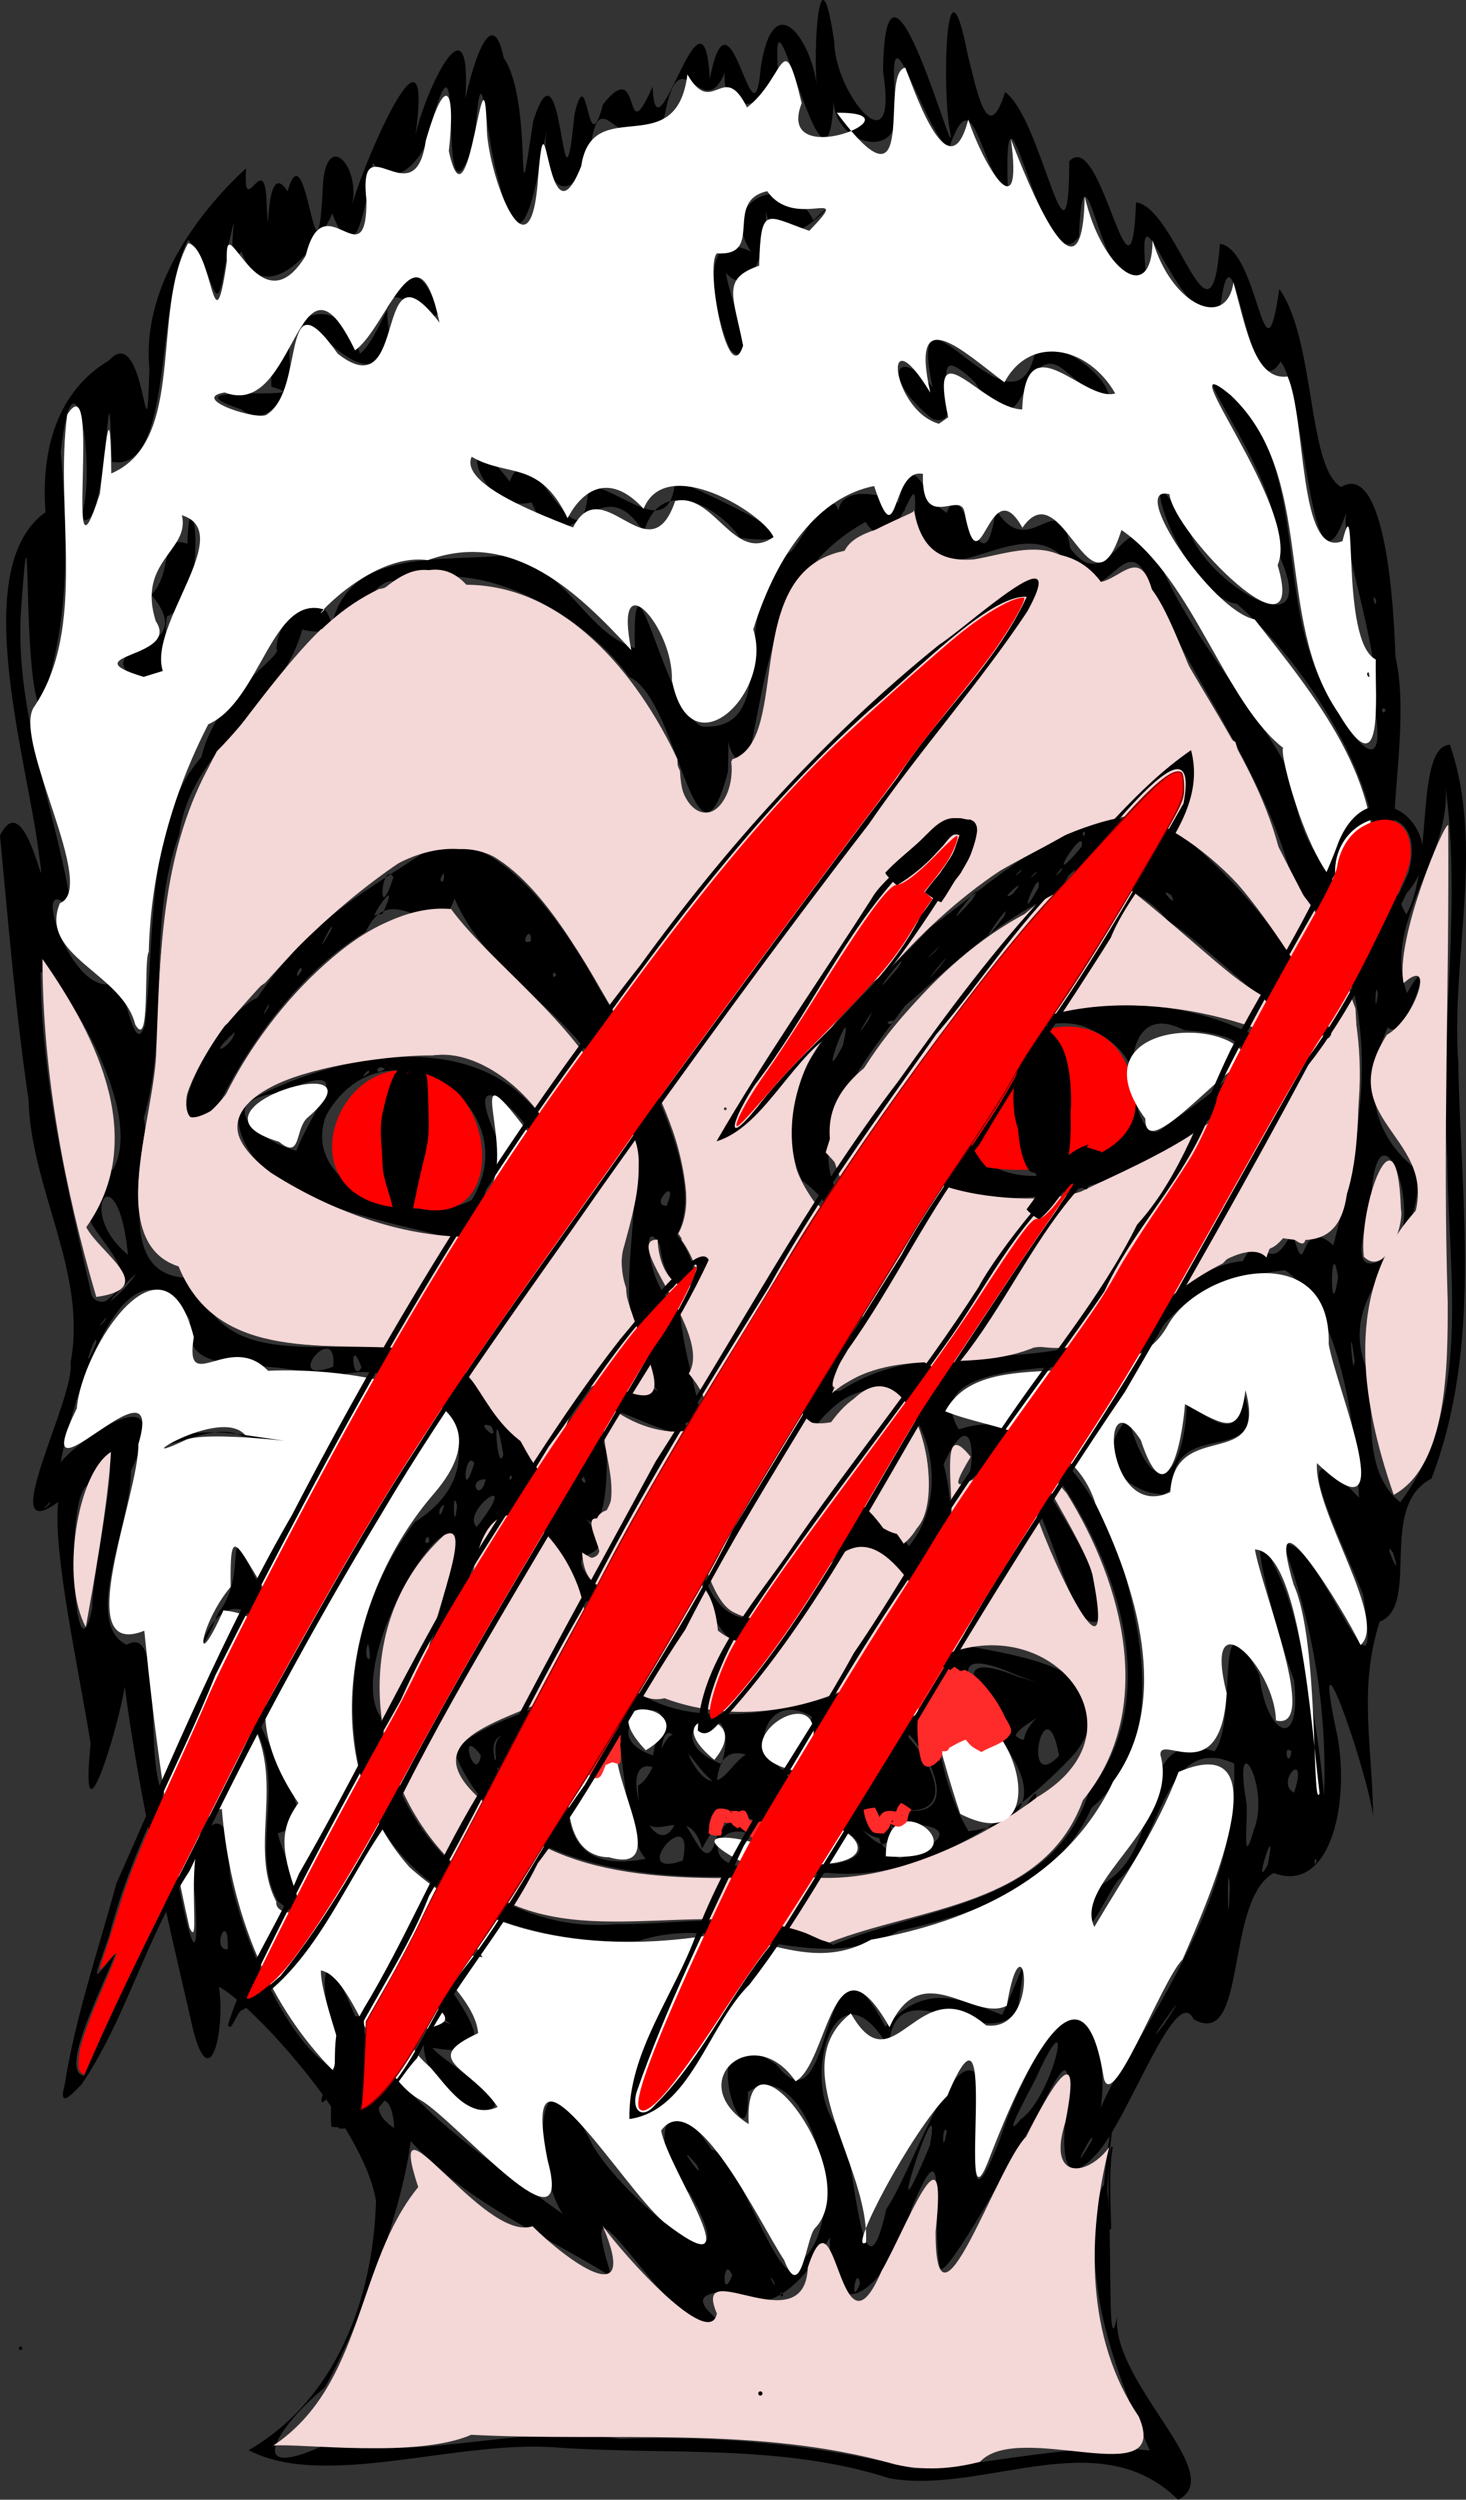 <svg xmlns="http://www.w3.org/2000/svg" width="778.719" height="1327.719"><rect width="100%" height="100%" fill="#333333" stroke="none"/><g transform="translate(-171.548 -312.126)"><path d="M797.314 1639.846c-42.047-41.689-103.065-2.624-153.02-11.318-57.562-18.468-117.139-12.304-176.403-16.365-53.217-4.457-123.82 22.567-164.263 1.369 46.502-26.881 66.349-80.888 67.631-132.581-7.008-41.078-66.883-105.272-83.37-113.512 3.544 24.649-5.781 62.51-15.392 15.601-13.463-57.93-27.015-116.482-34.69-175.104-3.383 22.028-24.345 90.43-18.102 30.287-6.39-39.836-20.196-101.729-17.24-128.303-34.53 25.198 9.456-55.897 6.567-74.064 9.047-48.2-21.077-91.74-22.343-139.812-6.895-46.477-10.666-93.331-15.141-140.081 14.93-30.797 27.25 55.982 19.455.954-8.292-52.922-34.305-144.902 4.722-172.752-2.894-38.887 9.793-66.427 33.67-80.532 19.799-22.12 19.726 64.13 21.52 4.194-4.473-46.46 30.72-87.497 51.373-106.322-1.895 29.586 10.157-12.786 10.901 19.05 1.652 30.942-1.415-26.908 11.087-6.737 10.133-35.704 15.163 60.49 18.636.442.603-36.866 22.515-12.3 14.678 9.947 6.683-25.668 44.564-112.685 34.648-40.201 4.96-23.324 30.119-76.781 26.5-19.352 4.336-20.177 14.28-50.994 20.416-21.745 16.34 23.979 5.335 102.162 15.623 33.636 16.283-51.718 15.132 66.273 21.929-3.668 7.42-31.49 6.445 28.233 15.152-5.314 21.43-27.232 10.09 27.35 26.347-9.423 1.544 44.577 27.212-64.68 30.354-3.909 10.902-56.817 23.123 41.362 27.076-6.177 7.113-46.23 28.328-11.362 29.844 10.9-2.148-22.252 1.52-77.87 9.265-24.112.286 26.648 34.397 68.952 25.862 15.164 1.13-89.332 40.674 61.587 35.516 31.32-4.074-19.21-2.604-102.037 9.485-40.026 4.739 18.413 10.506 49.836 19.828 19.702 19.763 14.128 33.884 106.99 34.095 36.795 17.137-18.847 32.945 90.298 35.457 21.774 21.855 3.179 39.76 85.792 44.572 22.053 20.909 2.93 23.335 81.106 31.532 23.984 19.315 27.085 14.793 94.733 32.824 105.185 23.55-13.956 28.114 63.702 28.836 90.002 9.872 42.157-11.454 110.21 5.827 136.985 14.427-24.475 4.402-89.066 23.126-90.109 18.61 53.903.483 112.697 4.443 168.615 1.28 73.683 12.884 150.478-14.213 221.198-28.924 14.753-5.426 67.365-27.579 76.026-11.234 35.674-3.95 64.573-3.415 103.303-3.228-25.002-34.737-114.957-18.797-41.64 6.4 37.162-4.831 82.902-34.066 71.79-26.27 14.74-13.596 93.99-42.48 77.715-9.34-20.361-35.027 54.305-51.715 71.64-37.294 40.88 3.411-91.677-28.6-25.956-15.092 27.331-51.408 93.043-54.402 86.528-5.185-23.537 5.507-82.25-15.401-31.039-5.823 30.83-43.687 75.2-43.14 14.689-13.593 23.011-31.758 44.645-56.303 28.807-32.59 2.446 20.788 25.13-15.475 14.673-22.219-9.198-64.642-87.797-44.143-22.555-36.253-22.717-75.323-38.055-106.693-72.046-4.222 33.538-23.426 90.02-45.552 130.702-25.241 20.598-45.403 52.4 2.476 29.438 52.228 10.082 100.561-10.616 154.304-2.03 52.771-1.816 104.649 2.906 156.077 15.81 41.169-1.847 85.246-14.355 125.251-9.62-18.144-42.222-35.628-86.104-27.06-134.413 10.146-37.658 2.51 99.968 9.734 63.23-3.113 35.43 59.484 84.091 32.36 97.31m-209.766-108.93c-2.245-3.872-1.317 3.792 0 0m40.846-5.85c-2.025-11.304-5.765 14.19 0 0m-45.846-1.15c-4.81-7.583 2.304 6.968 0 0m-22.07-3.243c-4.8-12.043-5.98 15.5 0 0m38.035-8.756c26.997-27.859-.549-110.314-29.759-88.572 1.85 48.498-33.303-48.442 15.184-14.64 31.52 41.021 22.747-88.249 57.88-20.073 20.68-23.32 39.112-15.338 62.083-6.277 11.441-24.87 13.36-38.333 8.236-2.963-16.271 25.146-65.515-24.92-68.531 20.223-30.211-51.51-48.707 25.377-24.524 44.495 6.321 14.121 10.44 98.9 23.273 41.35 13.185-19.15 34.308-84.46 47.573-72.113 3.398 24.97-8.654 89.664 12.873 34.848 7.733-25.199 43.263-104.795 53.978-37.334 2.985 33.299-12.992 42.442 6.484 6.579 31.066-51.318 66.002-106.44 63.846-168.662-37.245-16.889-38.445 42.315-61.859 62.245-6.519 8.66-22.4 44.945-12.633 4.15 43.469-18.591 16.928-87.012 64.065-72.863 13.207-17.337-1.556-89.88 23.906-40.271 3.107 30.72 22.639 42.413 18.352 2.488-8.807-22.456-32.46-111.535-5.625-50.178 14.511 34.682 25.75 135.292 20.871 122.87 3.738-49.036-3.922-98.781-20.874-144.637 17.148-7.485 54.451 102.798 42.316 26.611-7.686-20.971-47.574-99.487-2.157-51.528-1.752-36.202-9.437-100.902-39.44-120.91-38.99 4.826-54.729 12.51-78.285 47.67-25.54 6.04-118.03-2.275-94.95 36.925 46.267-15.527 77.92 39.733 88.522 77.648 10.726 41.638 18.766 91.95-17.98 123.384-18.446 41.396-61.405 56.445-102.414 65.317-46.078 25.682-89.863-10.697-138.355 5.403-59.158 2.664-131.54-22.8-146.99-86.674-11.464-46.678-.997-97.204 28.314-135.859 54.173-34.08 3.9-95.734-47.33-75.782-30.57-14.393-77.287 2.975-72.045-31.615-34.611-54.886-63.316 45.966-68.72 75.635 9.5-12.094 62.856-50.022 37.302 4.632.37 27.429-26.308 80.579-2.257 92.316 20.48-11.999 9.087 58.153 19.05 79.271 3.353 23.23 21.16 123.73 17.41 55.266-6.516-33.813 20.697-62.327 18.177-13.36 5.907 35.825 38.13 107.944 64.534 105.641-16.198-24.177-21.65-88.342 2.291-29.187 23.705 46.078 69.612 75.168 110.085 104.642-15.666-24.168-15.963-96.677 14.381-39.701 11.422 26.1 89.095 91.796 53.178 28.714-23.16-22.84-14.502-62.704 11.609-23.18 15.682 3.004 39.162 89.616 48.955 58.056m-173.465-79.414c-38.447-15.456-32.712-55.635-13.111-44.646-38.724-25.007-.385-71.896 11.505-35.3-61.963-21.18 43.055 58.952-22.177 47.247 3.944 6.492 53.389 34.784 23.783 32.7m-105.989-110.67c-17.232-31.676 11.109-69.798-21.67-105.822 7.179-17.563 36.358-26.792 2.954-48.706-18.6-6.608-29.38 41.407-12.827 1.443 17.323-21.38.317-56.922 21.439-15.248 13.595 22.8 17.128-33.578 11.76 8.774-3.508 26.446 6.03 42.159-14.13 54.742 2.746 22.526 40.286 63.19 12.537 68.744.239 6.748 26.143 58.32-.063 36.073m462.884-216.998c-18.819-6.32-27.339-21.615-11.208-39.554 14.08 49.183 30.107 28.972 31.248-7.437 19.163 12.878 28.658 18.345 29.348-8.266 17.01 45.72-37.641 12.284-37.008 53.583l-5.195 2.873zm-523.585-25.417c14.994-17.542 101.61 7.262 41.69-4.67-13.772-7.008-35.4 5.713-41.69 4.67m407.091 372.362c8.177-44.7-29.239 70.18-.104.257zm-235.985 14.854-3.387-2.058zm112.24-4.499c-14.175-17.002 5.887 11.82 0 0m209.858-13.218c1.962-8.377-14.67 25.248 0 0m-77.09-4.942c-2.619-4.567-2.616 15.848 0 0m-293.58-1.548c-.937-26.198-17.89-11.434 0 0m332.99-4.76c17.029-11.732 29.634-69.254 8.502-22.974-.28 1.643-21.296 38.587-8.503 22.974m-38.651 1.062-.185 1.806zm114.854-51.693c20.402-30.88-17.151 22.254 0 0m-497.537-39.497c.769-22.139-9.3.593 0 0m321.5-2.382c48.366-20.132 117.3-21.631 135.932-81.357 40.035-50.375 15.234-121.68-17.994-168.859-40.968-32.331 36.167 53.532 23.662 77.674-22.156 13.771-29.333-120.441-73.222-69.564 8.426-5.94 7.894-51.352-9.665-13.157 9.422 34.58 3.238 92.083-41.015 46.745-29.968-16.665-52.663 89.413-82.32 32.312-7.379-64.466-77.965 37.723-80.126-31.725-38.632-63.885-56.008 38.306-62.124 70.013-24.787 32.767 1.879-50.421 5.404-68.93 4.537-44.116-59.532 54.832-38.863 85.78 5.288 61.882 60.924 115.78 124.751 110.064 39.076.277 79.534-9.365 115.58 11.004m-49.5-36.402c-55.87 1.916-129.476-7.159-151.843-66.668 24.383-25.273 78.733-19.883 78.588-67.086 5.746 61.014 84.309 51.63 127.796 35.984 41.469 3.813 17.147-69.127 50.354-28.784 19.746 8.778 111.853 8.913 73.225 61.065-33.34 36.089-82.413 68.683-131.445 63.579-15.208.872-31.83 7.508-46.675 1.91m20.974-5.588c-24.313-45.408-59.468 9.458 0 0m29.8-1.13c42.462-8.039-35.451-45.362-24.488.796 6.17 4.202 16.92-1.614 24.487-.795m-81.086-1.629c7.154-33.41-30.867 10.528 0 0m-19.688-1.017c-16.31-17.43-8.415-99.878-29.13-82.418-12.623 31.012-29.036 94.188 29.13 82.418m134.782-.125c64.942-22.446-43.522-25.68 0 0m-97.006-11.673c15.37-30.638 48.512 29.73 59.903-17.292 17.165 7.064 33.709 42.957 33.252 1.853 63.882 17.465-22.396-99.104-16.248-21.334-14.996-9.125-26.337-44.595-19.592-2.09-5.066 32.372-54.238-34.295-57.433 10.964-16.304-10.37-29.25-51.024-29.916-7.126-27.997-16.285-2.847 60.235 9.225 24.842 7.806 3.377 14.735 33.641 20.809 10.183m133.724-2.761c76.87-10.059-20.328-85.48-24.47-90.318 7.152 30.187 8.2 63.21 24.47 90.318m-221.5-1.732c-.65-52.576-50.352-13.49 0 0m-20.889-27.135c59.53 7.263-28.754-53.854-6.166.157l2.796 1.674zm159.124-32.048c-30.587-18.073-36.634 38.183-1.489 27.694 2.157-9.133-1.31-18.566 1.49-27.694m131.347 20.75c-7.375-40.47-20.858 21.859 0 0m-179.224 4.5c12.962-44.974-40.879-16.207 0 0m-127.897-4.659c-12.936-17.182-2.853 16.699 0 0m92.468-5.304c18.7-38.253-38.68-7.884-1.09 5.33l.619-3.022zm109.614-5.905c9.845-45.961-26.51 11.551-.154.745zm86.525 2.032c3.39-16.394 34.366-21.1-2.556-32.854-62.99-28.482 3.039 42.36 2.556 32.854m-237.542-12.167c-7.602 5.857-3.744 19.008 0 0m-8.308 5.003c23.686-30.257-39.602 9.367-2.045 4.002l1.403-2.747zm275.204-2.789c7.567-26.072 4.199 12.526-4.98 4.715zm-83.885 1.789c2.956-31.72-33.552-21.446 0 0m54.463 45.924c9.79-18.079 7.313-.542 0 0m109.244 40.826c-1.509-20.502-1.093 36.33 0 0m-535.561 8.812-.185 1.806zm555.767-20.32c5.64-28.725-8.997 17.574 0 0m25.931-2.044c-1.583-3.53-1.434 5.605 0 0m-33.385-16.259c9.247-22.662-11.377-58.221-3.996-14.898 1.322 4.686-2.876 39.226 3.996 14.898m-460.576-19.44c-4.292-30.2-17.368-10.55 0 0m481.973-.331c8.039-24.683-10.537-5.662 0 0m-1.393-22.04c-5.088-4.083-1.455 10.51 0 0m-634.317-38.566-.185 1.806zm143.873-18.59c-3.442 7.39 3.24 14.22 0 0m-146.54-18.87c-.841-19.366 23.572-117.575-2.883-64.815-11.868 6.824-6.54 108.476 2.884 64.815m357.206 4.648c28.533-21.922 35.599-95.584 76.564-37.571 33.266-39.652-7.618-122.482-52.084-60.396-24.082-40.252 47.904-95.73-4.738-133.853-25.71-58.516 34.893-97.355 67.976-134.257 36.348-25.652 91.494-82.51 138.142-45.751 32.355 28.568 59.753 62.406 75.918 102.87-22.515 1.104-59.774-42.901-87.388-60.584-41.694-51.033-103.346 14.21-139.848 44.936-26.404 35.957-66.562 82.006-17.919 120.765 13.784 26.232-35.211 88.497-16.271 83.69 39.17-25.721 86.16-12.59 127.482-24.39 32.63 4.197 49.112-41.117 86.153-44.413 9.949-21.13 12.632 12.425 26.113-15.597 8.758 31.3 2.495-10.453 21.946 7.218 15.978-61.876 31.22-140.954-21.032-190.976-14.006-57.49-50.553-103.853-75.43-157.692-13.818-40.075-25.59 20.11-43.542-12.75-26.525-36.266-75.946 32.004-82.2-28.509 1.211-31.671-9.834 31.942-26.27 5.667-49.555 27.423-51.696 77.51-62.688 127.664-15.447 1.23-8.877-35.345-10.455 5.143-17.384 65.57-26.113-39.069-52.47-50.479-25.894-36.278-85.734-65.74-118.72-47.996-18.272-14.76-23.32 31.432-54.93 22.82-11.191 41.925-59.176 62.308-65.32 108.746-17.874 48.348-4.606 102.553-18.877 150.812 5.35 21.163-20.727 87.504 27.666 84.785 14.602 59.218 90.884 23.817 126.975 43.503 25.875 6.21 46.963 45.417 64.092 74.83-16.735-49.69 47.719-72.6 56.279-55.376-36.993-48.511.86-107.393-22.428-151.816-16.682-50.523-67.36-66.201-87.49-112.567-9.774 28.972-32.746-13.276-47.09 17.549-38.954 23.757-65.481 66.03-78.386 92.434-37.883 30.838-5.723-45.156 20.803-57.378 29.203-43.587 57.579-55.729 96.68-82.672 34.127-1.837 65.588 42.673 84.84 77.845 24.997 40.867 57.436 101.922 41.254 130.839 22.083 28.488-4.367 42.653-8.999 5.459-11.2-19.309-5.935 27.421 10.444 33.317 2.303 26.938 9.98 44.882 12.442 65.668-22.054 10.384-70.037-38.024-51.272 10.448.672 11.615-.51 47.106-11.139 35.613 23.403 28.712-20.358 9.744 7.213 37.323 29.638 13.582 24.355-80.195 50.187-32.589 2.476 20.4 9.176 54.574 37.817 47.668m-172.55-202.66c-37.47-9.637-110.134-21.607-107.332-68.278 40.464-23.249 104.655-40.642 145.793-10.267 51.346 41.202 25.374 92.033-38.46 78.544m16.909-18.78c31.203-50.753-46.755-99.467-77.36-44.895-14.626 39.013 50.094 60.018 77.36 44.895m25.745-.331c51.125-2.597-46.541-101.343-10.378-28.602.72 14.404-25.793 41.017 10.378 28.602M328.94 923.335c10.32-25.81 34.143-49.526-8.822-30.8-36.882 4.281-10.784 25.768 8.822 30.8m38.607-41.418c1.197-4.299-7.194 5.776 0 0m8.5-2c-4.628-3.46-6.082 4.678 0 0m320.5 67.406c-41.035 1.533-65.7-39.103-22.788-60.708 39.772-48.39 120.101-51.069 169.822-21.202-19.214 48.824-83.095 83.322-136.069 83.007zm7.73-13.276c51.18 17.257 103.902-52.574 42.645-76.92-42.957-12.574-91.328 56.618-42.645 76.92m-23.958-2.969c8.892-39.327-14.464-49.361-23.008-11.517 6.145 6.292 15.495 7.572 23.008 11.517m108.172-19.161c29.794-21.744 73.608-48.459 12.063-52.627-42.118-21.803-27.639 66.127-12.063 52.627m38.056-21.604c-12.911 3.3-1.282 4.638 0 0m84.886 246.428c-6.597-9.294 6.238 19.278 0 0m-386.886 2.946c-4.079-.437-1.948 4.244 0 0m-99.229-10.332-2.558 3.452zm-25.787 1.812c.099-7.224-4.76 2.678 0 0m25.255-8c25.441-32.564-8.997-8.575 0 0m-17.275-11.691c-4.18 1.121-2.745 10.777 0 0m6.812.318c-2.7-11.482-1.747 18.178 0 0m-216.649-.627c3.163-4.586-7.088 6.406 0 0m717.646-1.08c39.024-52.068 25.298-122.028 25.004-182.622-4.777-68.137 8.844-136.697-1.99-204.548 9.005 40.929-34.116 76.95-19.39 116.768 17.533-31.705-1.126 28.362-10.24 18.046-14.052 32.169-7.368 57.96 15.495 75.792 5.255 46.247-47.042 63.373-24.967 109.73 1.71 22.329-3.449 50.681 16.088 66.834m-485.773-12.232c-10.33-.295-3.06 13.395 0 0m52.2-1.138c-4.557-.933 3.165 7.331 0 0m-38.2.2c-1.317-3.792-2.245 3.872 0 0m-20.036-7.691c-5.267-7.839-7.102 23.315 0 0m15.418-4.56c-6.157-35.595-3.535 12.397 0 0m46.093-1.709c1.734-19.493-9.754 11.97 0 0m-52.507-13.267c-10.499-4.173 5.217 10.554 0 0m105.532-1.773c-5.864-1.656 1.104 6.506 0 0m-135.5-21.878c-4.113-12.717-8.58 9.085 0 0m-54-8c2.366-26.161-28.363 10.806 0 0m15 .413c-6.45-18.21-5.078 9.505 0 0m527.519-3.785c-3.679-27.65-.809 13.33 0 0m-283.41.046c9.908-20.475.767-13.23-1.808 1.512zm-384.986-9.296c.72-9.016-9.885 23.13 0 0m4.377-11.5c4.774-7.133-7.615 7.836 0 0m2.25-12.013c28.033-20.575-41.627-45.272 2.399-68.884 17.825-31.42-30.56-106.86-38.57-104.48.387 57.625 14.19 114.572 26.81 170.316.676 4.492 6.637 6.359 9.36 3.048m8.817-5.903c20.22-24.119-25.003 24.408 0 0m644.185-5.584c-4.189-25.352-4.388 29.28 0 0m-250.773 1.54c8.601-33.289-8.38 7.615 0 0m274.315-10.888c27.455-12.657-1.917-92.718-5.88-33.878.408 7.492-15.257 45.331 5.88 33.878m-666.297-2.402c-5.314-55.663-29.007-23.87 0 0m286.095-26.032c7.265-17.539-9.699-.026 0 0m93.497-84.848c7.911-32.659-15.247 28.748 0 0m-322.867-7.481c-17.033 15.383-1.092 7.792 0 0m-47.724-3.762c5.472-46.738.66-109.653 30.025-142.29 7.569-33.617 44.516-54.275 39.77-57.474.844-16.731 21.76-39.165 29.52-12.93 9.474-41.275 59.437-32.972 94.56-36.919 31.537 9.095 40.196 40.783 66.364 49.52-1.61-65.41 16.12 34.554 35.874 41.605 44.066 2.427 11.64-67.227 47.416-93.372 9.254-11.232 24.527-44.927 26.563-10.267-13.496-37.159 51.148-11.277 29.056-9.855 8.087-42.133 13.946-6.706 26.787-.06 8.86-24.22 18.502 48.088 26.116-1.69 17.951 29.538 34.027-15.346 39.481 20.604 22.682 30.4 31.5-37.811 49.109 11.466 19.653 43.01 59.252 85.659 69.797 113.302-.159 45.641 57.095 92.32 41.336 19.01-7.465-35.836-37.706-84.89-71.732-114.328-32.155-4.889-59.345-102.91-24.514-36.791 10.683 27.78 72.61 63.87 45.357 7.514 4.193-30.871-36.204-83.92-33.955-89.14 49.387 31.938 35.018 98.048 52.7 146.965 6.243 21.443 41.827 79.07 33.934 28.524 3.93-31.166-18.942-88.29-15.437-105.677-19.01 57.148-21.605-64.509-34.87-80.062-18.612 30.193-24.905-92.524-32.773-23.402-24.886-.678-44.495-80.352-38.569-21.08-23.625 20.443-32.808-86.993-35.848-21.811-19.753 28.59-40.685-109.446-37.664-23.495-15.31-13.249-18.053-62.838-31.386-23.21-15.325-13.995-33.41-84.654-28.306-23.7 5.074 32.46-35.295 21.42-32.8-4.584-2.678 77.342-33.366-72.787-29.77-14.685-1.213 21.568-30.356 28.219-28.106 2.393-12.345 29.187-23.682-22.55-32.164 23.676-22.228 29.52-33.716-22.487-39.077 15.237-9.404 37.155-27.895 20.826-23.34-8.168-5.124 23.843-12.695 80.702-25.334 27.497-7.886-25.115-8.956-79.292-13.178-20.379-21.502 58.294-3.68-79.053-23.02-10.057-2.521 20.8-22.694 35.97-30.732 20.037-2.972 12.638-7.687 63.48-21.713 27.005-10.208 23.47-37.634 50.2-48.15 20.304-10.704 13.703.89-38.21-7.422-1.495-6.792 48.459-6.06 10.549-20.932-4.846-17.9 33.254-7.44 124.136-40.487 117.982-2.399-76.492-1.497 43.91-16.502 29.775 8.868-24.694-3.464-99.761-10.726-35.024 4.047 45.64 4.95 93.006-11.18 135.545-9.364-18.428-4.181-129.33-9.78-53.295-4.221 55.15 18.942 108.804 26.715 160.888-24.171-26.063.312 49.676 23.188 38.539 5.62 1.768 9.97 40.94 15.8 22.698m-7.55-185.393c-18.972-18.426 37.68-11.489 10.913-43.126 12.246-12.459 3.457-32.44 19.173-27.073 1.282-45.294 13.715 28.479-10.786 38.549-3.533 16.256 9.325 35.739-19.3 31.65m656.71-1.234c.867-4.552.867 4.551 0 0m-333.02-72.089c-12.201-17.597-42.687-33.324-51.128-2.965-24.996-40.017-42.582 25.4-59.6-15.934-29.438 7.51-41.713-50.683-11.625-11.031 11.025-31.138 38.708 56.307 41.836 2.359 17.26 1.05 43.237 30.734 46.166-3.518 12.402 6.37 86.833 37.517 34.352 31.09m102.17-63.183c-28.932-23.2-18.138-39.406.06-16.846-14.987-71.031 44.552 36.819 54.862-20.437 29.303-5.67 60.727 50.23 16.463 12.482-25.086-23.007-20.775 51.651-48.787 5.307-31.519-30.07-.591 26.687-22.597 19.494m-367.538-5.228c-42.93-14.491 45.601-3.745 16.416-11.851-2.118-35.327 35.53-56.87 47.014-17.546 15.44-12.391 23.958-70.078 41.8-22.386-3.978 12.579-33.817-31.932-25.97 12.745-12.806 50.369-57.896-47.212-53.03 15.924-1.181 12.602-9.404 34.944-26.23 23.114m260.437-31.172c-7.205-13.861-20.342-67.865 10.7-52.45-18.397-28.039 20.046-43.864 33.167-16.592 21.888-21.817-19.623 29.067-25.3-5.282 1.036 19.961-7.987 47.75-21.002 33.342-.639 5.74 19.254 55.235 2.435 40.982m72.881 356.043c7.867-15.025-11.97 17.508 0 0m13.502-.114c-7.116.664.154 3.865 0 0m-332.102-6.88c2.513-7.216-6.352 10.494 0 0m589.412-7.186c-1.404-9.605-2.002 15.613 0 0m-254.903-13.893c10.292-16.125-23.067 27.011 0 0m-181.497 3.702c-2.414-3.927-2.414 3.927 0 0m203.5-4c13.366-17.552-16.191 18.298 0 0m-338.61 1.422c-1.208-4.598-5.221 8.896 0 0m336.173-9.672c9.26-9.737-11.624 10.372 0 0m-320.85-11.25c3.876-10.663-12.02 20.717 0 0m106.287 5.581c.472-10.067-6.995 3.246 0 0m451.662-6.331-.048 2.44zm-224.662-1.4-4.535 2.753zm24.297-5.35c6.56-13.345-21.672 28.373 0 0m-330.211-1.282c11.5-24.674-8.946 5.14-2.943.278zm313.358-7.632c11.609-18.523-23.807 26.568 0 0m35.224-6.43c1.751-13.597-13.843 24.785 0 0m70.46 4.028c-8.57-5.958 4.67 8.773 0 0m-413.128-9.574c-6.491-9.697-9.02 28.06 0 0m328.656 9.14c11.13-12.579-9.328 5.312 0 0m-303.973-3.438-.185 1.807zm336.826-8.114c4.622-14.223-17.608 27.812 0 0m-334.68.302c-4.344 4.225.697 7.622 0 0m314.298.25c3.163-4.586-7.088 6.406 0 0m-8-1c3.163-4.586-7.088 6.406 0 0m21.412-.293c3.565-6.211-7.01 7.077 0 0m10.961-12.958c2.942-14.063-22.76 27.17 0 0m2-7c-1.317-3.791-2.245 3.873 0 0m159.5-66.117c-3.757-1.93-.935 4.937 0 0m-5-57.941c-2.998-5.358-.139 6.71 0 0" style="fill:#000"/><path d="M762.19 1452.476c-3.87 18.64 2.235 72.912-3.595 22.47 5.423-59.187-.974 7.173 0 26.066-1.411-32.88 1.05-36.06 3.595-61.12" style="fill:none;stroke:#000;stroke-width:1px;stroke-linecap:butt;stroke-linejoin:miter;stroke-opacity:1"/><path d="M561.772 1168.74c-22.332-9.791-20.725-93.19-47.361-41.974 2.651 26.287-32.028 42.936-33.62 9.972 24.536 16.147-8.804-26.668 12.367-16.531 9.92-23.966-7.303-42.685 2.172-60.798 32.07 23.906 68.698 13.517 42.09-17.749 13.253-21.29-36.602-71.343-16.536-71.115 1.251 34.85 36.707 32.664 10.968-3.183 16.94-30.584-20.14-97.062-45.221-136.922-20.441-33.365-47.675-77.292-87.173-70.138-41.88 24.8-74.981 58.066-107.18 95.502-27.54 21.743-30.248 75.45-.683 37.509 24.178-48.896 76.067-102.498 119.564-98.333 20.27 27.741 65.879 60.068 84.751 99.744 22.185 25.36 15.15 50.14 7.03 79.748-10.284 32.676 48.703 101.366-10.599 71.408-32.654 1.961-16.55 87.035-40.235 34.519-29.242-18.66-26.03-51.752-60.895-51.782-45.313-3.978-103.843 7.772-124.794-43.83-39.562-12.708-12.078-80.99-11.827-115.617 1.982-50.562 2.811-102.398 27.016-148.068 18.566-24.73 42.092-57.09 60.41-74.708 30.35-8.033 43.024-48.41 73.262-23.618 55.004-2.2 94.944 47.374 116.088 92.562.823 39.385 30.709 36.268 29.059.157 32.26-10.454 3.437-99.85 59.723-110.773 7.006-13.959 34.667-11.923 36.826-21.733 10.715 58.47 71.726-5.454 101.446 41.214 31.434-34.31 42.344 65.301 69.352 82.073 14.748 50.4 46.29 92.392 63.786 141.6 1.984 35.404 7.64 118.96-26.345 120.824-.918 13.67-12.982-15.081-20.953 11.363-14.676-15.933-65.07 35.143-86.816 47.036-30.378-2.05-62.268 3.033-90.004 11.763-27.305-23.265-73.833 44.282-43.938-14.625 44.937-52.25-49.392-99.417 7.66-145.305 31-46.89 80.435-92.989 136.964-97.21 35.54 26.758 77.621 71.644 112.111 82.905-19.698-48.765-54.073-100.432-104.456-120.073-52.054 8.014-98.832 44.486-133.113 83.99-45.59 29.31-72.145 94.808-27.88 137.772 15.445 27.59-52.266 112.874 1.004 100.653 44.356-70.353 71.366 84.486 24.917 56.86-42.173-57.923-32.889 68.242-78.937 44.91m-116.89-201.817c61.698-15.857 1.572-101.069-43.66-94.215-34.164-.409-147.416 15.81-85.907 62.238 37.443 23.913 84.853 40.164 129.568 31.977m301.254-22.063c31.176-15.38 110.073-46.192 90.737-87.214-56.716-19.427-130.714-18.255-169.167 34.778-65.306 48.042 46.988 64.646 78.43 52.436" style="fill:#f4d7d7;stroke-width:1.271"/><path d="M599.74 1338.963c-56.985-21.014-126.67 13.658-177.767-28.604-54.861-42.88-68.575-133.372-14.488-182.84 18.786-10.106-12.695 58.409-10.501 76.67 3.787 43.368 23.179-43.54 26.568-60.329 11.628-58.008 53.565-9.23 58.192 22.917 27.939-14.771 66.506-37.817 71.14 11.48 45.591 35.29 54.334-89.429 101.283-26.468 44.61 20.398 5.288-100.704 32.977-65.838-24.344 40.042 26.518-20.543 33.096 24.687 5.747 22.316 45.735 108.791 31.573 37.787-5.936-22.713-56.246-93.877-13.623-43.06 29.834 47.955 47.95 114.907 8.58 162.925-20.47 56.481-87.244 56.88-134.78 75.63l-4.422-1.456zm.544-29.937c44.319 4.835 95.49-21.895 122.336-42.431 58.029-34.48 10.656-96.063-45.263-77.004-20.662-30.901-31.692-20.44-32.603 6.1-34.384 24.424-80.703 33.293-120.212 18.462-31.5 7.533-32.967-71.29-43.015-10.994-21.788 21.835-102.93 26.55-50.311 68.386 42.405 44.351 113.074 38.132 169.068 37.48M911.885 1106.094c-17.765-51.168-26.46-108.972 11.664-150.864 9.628-40.262-43.98-48.598-15.337-93.43 15.289-8.674 26.164-42.75 8.924-27.507-4.821-22.67 21.487-85.248 23.678-83.934.668 84.38-2.963 168.7-.262 253.105.079 33.604-.01 87.023-28.667 102.63" style="fill:#f4d7d7;stroke-width:1.271"/><path d="M895.983 979.628c-2.885-27.173 17.762-84.262 19.7-25.44 1.888 8.947-8.335 36.681-19.7 25.44M646.989 1621.082c-73.439-20.895-149.875-11.8-225.126-15.717-28.907 12.623-90.887 4.427-105.086 5.72 48.274-32.453 43.674-96.609 76.927-137.282-19.018-57.524 34.558 30.002 60.703 20.776 17.914 17.856 57.574 47.308 37.253-.202 11.686 16.242 56.82 66.282 60.69 46.592-13.96-32.411 46.682 16.468 48.276-24.371 15.527-47.81 16.437 55.175 39.12 1.892 12.954-22.348 35.77-83.933 28.776-21.18-.264 65.676 32.972-35.981 48.113-50.24 10.494-21.25 30.934-58.352 20.802-7.64-9.93 31.063 11.756 28.991 23.316 13.17-11.887 46.836-12.509 101.46 15.711 143.108 17.787 41.421-63.312 1.386-84.383 24.003-14.717 3.856-30.166 4.857-45.092 1.37M222.684 1000.993c-16.904-57.654-28.527-118.907-28.573-179.498 30.048 42.857 55.76 96.689 23.255 142.453 7.166 13.825 39.357 32.357 5.318 37.044" style="fill:#f4d7d7;stroke-width:1.271"/><path d="M562.548 1168.475c-21.675-12.277-25.59-95.223-49.428-38.574 5.197 36.058-42.401 21.452-27.714 9.768 12.47-2.055-5.67-20.69 8.403-25.383 11.322-19.964-7.643-37.812.935-54.263 31.063 20.854 71.36 16.74 42.954-18.067 13.519-20.245-33.27-70.462-16.995-69.97-.088 32.714 35.98 32.348 12.816-1.355 10.332-26.824-9.456-85.064-35.499-120.537-19.472-31.546-44.8-88.438-82.437-86.966-39.415-2.734-76.092 41.723-103.228 71.06-23.408 15.153-68.225 94.094-23.955 65.088 25.119-47.077 74.145-110.212 121.409-101.909 24.88 26.086 72.275 63.356 90.717 107.038 26.479 27.641-7.738 59.133 3.612 91.85.563 27.76 37.697 73.439-9.834 49.197-36.191 5.845-17.658 89.346-48.598 27.406-25.046-21.51-25.562-47.905-64.398-45.913-45.057.45-92.956 3.675-113.707-41.982-44.693-13.946-9.106-88.962-12.02-126.701.226-50.919 6.504-101.832 31.178-147.11 32.105-32.414 47.093-67.57 86.1-86.138 10.897-1.079 30.164-22.185 47.79-.73 54.178-.209 93.79 51.652 112.101 97.407 1.661 37.807 30.502 23.437 27.22-5.327 33.756-11.309 4.354-100.217 60.627-111.701 7.266-9.467 38.279-20.684 36.087-20.99 7.814 60.327 64.617-7.353 91.442 35.833 14.94 10.515 29.19-26.673 36.83 12.284 22.648 48.863 59.495 90.341 68.798 144.223 40.154 41.129 47.341 102.056 33.926 155.991.704 36.954-14.455 41.262-34.587 37.805-13.584 15.643-12.067-7.898-32.067 13.41-35.554 17.518-56.283 50.745-98.673 43.987-37.107 16.188-76.532-2.26-108.964 24.952 21.924-42.122 33.447-91.04-3.254-127.898 14.797-51.181 56.316-95.935 102.142-123.34 50.58-49.299 87.465 15.776 129.454 39.88 18.316 27.057 55.541 37.71 26.331-4.192-26.277-39.198-66.667-110.26-122.657-85.76-27.203 17.261-58.508 27.61-79.741 53.013-37.634 36.95-103.27 88.73-61.624 146.554 43.396 32.526-41.9 106.88 6.438 120.755 40.847-61.835 73.352 35.214 41.076 60.876-37.355-56.867-48.644 14.762-72.93 37.164l-8.442.868zM445.453 967.137c59.73-16.227 2.274-99.762-42.057-94.689-41.069-2.948-156.829 20.93-80.025 67.982 36.58 20.288 79.945 34.733 122.082 26.707m299.46-21.523c33.215-15.604 109.432-46.293 92.19-88.009-56.017-19.129-127.957-18.702-167.793 31.945-66.9 50.695 40.724 67.14 75.603 56.064M217.127 1176.381c-13.485-25.027-4.831-81.726 13.366-93.034-1.433 27.34-9.982 74.283-13.366 93.034" style="fill:#f4d7d7;stroke-width:.899"/><path d="M393.63 953.893c-84.268 2.785-36.627-108.607 20.41-61.988 20.93 20.364 20.3 71.312-20.41 61.988M695.553 932.089c-45.135-49.996 60.94-112.57 77.622-45.386 12.671 42.786-49.208 50.49-77.622 45.386" style="fill:red;stroke-width:.899"/><path d="M544.495 1293.985c-8.832-31.411-33.647 11.314-34.09-33.477 11.992-5.51 15.378-48.685 28.328-13.208 20.228 34.796 22.67-28.763 48.875 6.078 37.816 36.15 9.179-61.067 32.09-9.075 20.098 27.508 10.631-55.57 34.849-8.935 16.47 18.657 23.388 44.196-9.111 37.101.391 49.195-41.625-36.201-52.207 19.639-24.438-16.036-34.646-25.37-48.734 1.877M712.047 1236.91c-14.523-15.977-44.528-52.527.63-34.038 48.837 12.491-10.24 24.996-.63 34.038M437.317 1254.601c-17.978-53.12 64.209 10.359 4.764 1.996l-2.14.591z" style="fill:#000;stroke-width:.899"/><path d="M588.077 1512.554c-13.663-20.714-47.52-93.234-65.36-68.795 3.864 21.297 51.132 87.245 1.188 48.384-22.528-19.376-76.965-110.916-61.489-32.673 14.884 54.455-48.066-20.591-67.425-31.875-24.77-13.263-35.428-65.664-53.019-68.878.034 22.147 32.369 86.302-5.883 39.322-28.506-35.462-43.046-80.21-46.709-125.164-24.5 5.019-9.363 79.927-17.182 63.1-11.882-51.883-18.737-104.829-23.995-157.68-40.095 15.91-2.727-72.002-3.154-99.106 15.656-52.485-62.315 41.288-32.679-19.015 2.247-30.995 46.283-100.23 62.122-37.846-5.194 32.228 19.092-3.517 39.438 17.903 38.1-2.032 137.236 8.144 88.075 65.287-46.33 53.584-63.18 141.565-13.045 198.262 43.543 39.582 106.71 45.249 162.3 35.795 29.843 2.892 53.965 18.916 82.901 2.84 53.34-9.74 104.238-32.524 128.672-84.053 31.385-42.746 11.97-104.177-9.36-147.538-12.429-38.64-54.597-38.748-79.846-49.093 21.285-39.336 95.163-3.292 118.275-45.727 17.248-30.701 86.957-46.267 85.426 10.087 4.231 24.18 40.12 107.345-6.23 63.173-1.93 25.551 38.245 83.575 23.153 96.626-8.874-18.741-52.722-89.949-35.522-31.999 13.658 29.61 9.535 121.536 13.758 110.772-4.662-38.426-10.493-128.396-34.357-129.54 3.989 22.636 34.528 96.525 11.199 90.838-.743-29.273-39.225-66.329-26.203-14.444-3.06 51.874-35.784 21.026-35.168 32.748 10.231 37.338-46.529 67.393-35.123 91.374 15.684-26.56 33.138-51.596 44.763-82.354 57.31-24.372 14.85 70.068 2.137 99.569-11.479 11.557-38.893 86.165-42.171 61.227-12.706-76.262-49.97 17.082-60.876 45.45-17.903 45.969 7.092-103.736-21.916-34.27-19.01 18.956-53.797 84.603-43.195 77.941 1.921-41.892-44.595-92.93-8.057-121.701 23.09 40.865 35.401-25.088 71.82 6.408 30.31 3.996 19.794-64.058 10.994-10.417-18.032 8.898-45.284-26.595-62.289 11.375-30.384-53.619-32.475 19.2-49.907 28.739-22.367-32.718-60.316.44-24.901 22.737-2.985-61.144 62.76 27.336 35.09 55.413-4.515 4.993-7.287 40.179-16.25 16.798m-152.176-81.303c-14.674-21.598-41.672-24.832-10.371-39.2-2.117-25.928-52.27-50.435 2.333-40.278-17.148-32.277-54.14 1.212-23.369 27.335 17.091 15.169-35.52 3.762-4.364 31.127 8.713 9.642 20.274 28.48 35.77 21.016M330.75 1323.034c-9.477-26.089-11.744-38.176-.67-53.21-19.48-28.543-23.084-55.15-9.487-74.307-6.295-22.743 13.288-65.482-8.15-38.252-15.94-26.576-18.815-35.193-18.374-2.305-16.604 19.728-20.39 49.6-3.856 12.535 34.786 3.372 21.74 34.047 6.628 47.593 31.287 35.01 4.748 75.118 21.506 107.173-1.161 6.803 14.945 8.332 12.403.773m462.417-218.344c2.472-39.974 52.288-9.8 39.959-54.158-3.093 24.504-10.484 19.42-32.133 7.396-1.585 21.436-9.987 60.115-23.432 19.182-22.97-35.576-18.796 43.74 15.606 27.58m-522.334-28.041c16.766-5.401 85.204 5.643 30.955-2.283-13.525-15.882-66.813 19.385-30.955 2.283M243.37 856.273c-6.738-27.304-51.559-36.41-39.98-64.43 20.339-8.308-24.77-85.514-14.061-103.744 29.205-42.588 10.918-105.194 17.952-155.805 18.853-29.409-2.699 104.424 17.34 42.026 3.083-25.954 5.629-55.555 6.03-10.71 40.062-17.28 20.923-85.411 40.816-122.329 13.375 2.735 13.258 59.871 20.608 9.527-1.427-32.215 16.903 38.198 41.87-2.87 9.675-39.738 32.149 13.775 32.291-29.082-4.865-43.068 25.57 9.838 31.455-31.89 10.565-36.824 16.023-28.153 12.263 5.401 10.706 48.882 18.678-68.21 20.21-10.904 1.118 25.2 23.449 83.667 27.28 24.164 4.438-53.42 4.389 41.016 22.839-5.244 5.901-39.377 50.591-1.148 56.4-48.74 13.49 23.544 18.991-8.165 31.67 17.56 20.298-15.663 18.798-45.202 29.03-2.252-14.597 37.547 65.593 4.553 18.671 5.072 44.598 59.703 22.032-21.445 36.369-23.958 5.91 15.15 23.502 66.21 33.455 27.553 7.55 23.045 29.434 60.975 22.662 10.488 8.565 22.483 37.969 95.932 39.182 30.363 8.897 38.857 35.74 59.072 36.083 23.315 10.085 34.766 39.264 47.618 42.948 22.346 6.859 25.117 11.469 52.218 28.745 49.99 9.956 22.105 5.637 97.08 29.161 87.42 8.455-33.832-1.44 53.239 17.681 62.887-.399 21.92 4.362 69.255-19.713 28.601-35.057-50.46-11.236-125.718-57.469-169.106-35.383-29.077 38.067 61.35 25.034 90.339 16.696 55.924-55.074-16.59-57.432-37.62-22.868-5.915 22.312 61.745 45.244 66.483 31.609 40.428 70.354 86.466 62.121 141.415-25.372 27.926-52.922-81.575-46.185-72.565-31.68-23.811-48.456-90.062-86.698-116.359-16.278 51.932-31.33-32.3-52.603-1.18-17.982-32.54-22.289 36.353-30.87-8.757-2.382-10.772-22.917 11.192-21.971-19.83-17.32-3.573-12.889 45.868-25.919 6.425-29.213 5.778-51.296 34.99-64.231 76.175 10.962 33.108-33.393 76.853-43.199 26.951.885-28.208-31.468-64.469-21.551-15.917-27.542-29.848-62.521-64.564-108.144-47.805-31.665-4.532-65.81 37.258-54.765 26.263-27.931-8.89-34.077 48.757-61.812 60.881-18.297 35.532-30.516 76.686-31.62 120.882-2.893 4.472 1.097 53.124-7.188 38.57m14.661-187.76c-7.966-24.732 39.404-73.6 10.117-82.732 4.56 18.906-23.99 24.145-13.86 56.29 13.48 19.889-46.117 17.55-6.425 29.575zm640.501.668c-2.446.551 1.821 5.572 0 0m-316.104-71.773c-5.411-12.73-57.172-44.58-69.01-15.03-18.67-20.407-33.074-9.19-40.366 5.022-14.955-31.336-31.871-21.492-50.98-32.667-9.75 22.035 93.094 47.52 52.635 40.188 15.827-36.82 41.38 24.838 55.498-16.66 20.453-5.026 31.48 33.763 52.223 19.147m92.8-63.66c-10.603-49.22 17.52-4.891 39.304-4.125 1.764-47.618 32.562-3.607 49.422-8.503-14.255-25.074-45.242-31.577-58.864-5.898-21.553-16.152-50.628-44.159-39.367 5.478-26.253-43.267-20.875 9.294 4.574 16.524zm-361.773-1.557c20.686-13.243 6.546-75.984 37.467-32.22 38.703 30.616 17.983-63.799 54.102-16.424-11.862-56.67-28.042 2.789-44.88 14.674-30.756-64.03-30.751 37.364-69.22 22.364-19.616 3.253 18.937 15.552 22.531 11.606m252.82-36.507c-5.25-26.683-11.6-35.481 8.525-42.427.902-32.623 3.613-26.565 26.645-18.53 24.207-25.136-7.365.484-22.337-21.046-23.549 5.164-1.055 34.69-26.786 33.022-6.513 7.109 6.222 73.31 13.953 48.981" style="fill:#fff;stroke-width:1.271"/><path d="M495.138 1298.626c-49.474-.591.342-138.489 4.134-59.471-4.04 17.56 29.654 69.116-4.134 59.471M681.632 1275.578c-9.173-27.272-35.814-116.081 6.416-54.086 29.571 14.952 37.733 76.727-6.416 54.086M670.159 926.002c-34.917-8.901 25.102-58.865 8.54-7.983-.475 8.97 2.285 15.169-8.54 7.983M779.958 906.365c-38.956-53.412 50.562-55.05 53.6-30.385-12.532 2.94-53.993 54.554-53.6 30.385M319.75 918.562c-58.747-17.404 61.173-52.244 14.993-12.66-6.687 6.177-2.989 22.531-14.994 12.66M430.219 946.404c17.282-21.862-15.78-82.82 21.061-33.88 29.979 28.442-4.394 48.324-21.061 33.88" style="fill:#fff;stroke-width:1.271"/><path d="M595.457 1252.896c-53.295-9.657 22.758-59.197 5.78-6.837.628 3.376-.898 10.155-5.78 6.837M591.326 1303.33c-4.35-46.923 67.12-5.835 19.248-1.185-6.39.403-12.846 2.677-19.248 1.184M642.079 1298.094c.02-43.825 57.294 4.319 0 0M624.2 1237.086c-21.219-35.578 27.802-23.098 0 0M656.627 1223.465c-25.685-31.441 16.18-3.438 0 0" style="fill:#fff;stroke-width:.636"/><path d="M567.81 1302.242c-57.158-29.273 55.048-4.436 0 0M550.968 1246.84c-33.678-27.467 23.122-27.553 0 0M514.582 1241.784c-33.327-35.093 36.723-22.163 0 0M457.159 1280.132c-47.247-38.633 28.933-15.239 0 0M462.445 1233.39c-25.257-16.94 39.918-22.187 0 0" style="fill:#fff;stroke-width:.636"/><circle cx="556.813" cy="901.057" r=".195" style="fill:#000;stroke:#000"/><path d="M381.455 882.254c-3.144 6.072-4.79 12.784-6.299 19.413-1.589 6.281-1.494 12.423-.973 18.815.32 3.436.366 6.887.599 10.328.06.888.075 1.78.176 2.663.098.858.28 1.705.42 2.558.908 4.175 2.185 8.267 3.487 12.334.931 3.36 1.4 6.917 3.058 10.04.273.513.644.968.965 1.451.758.506 1.37 1.637 2.273 1.517 1.714-.227 3.301-1.265 4.584-2.424.616-.557.524-1.579.736-2.383.592-2.246.599-3.07 1.066-5.414.244-1.22.528-2.432.792-3.648 1.52-7.703 3.376-15.327 5.223-22.956.54-2.707 1.122-5.425 1.415-8.175.307-2.894.276-5.833.311-8.737-.187-5.874-.257-11.752-.501-17.624-.17-2.403-.161-4.867-.825-7.204-.335-1.18-.585-1.599-1.096-2.682-1.29-2.27-3.28-3.946-5.842-4.584-.454-.114-.925-.144-1.388-.216-1.593.017-3.59-.152-4.897 1.066-1.234 1.15-1.653 2.623-2.212 4.143-2.117 5.384-3.412 11.092-4.002 16.844-.14 1.367-.192 2.74-.287 4.11-.179 11.316-.01-3.094.043 7.955.007 1.488-.062 2.976-.067 4.464-.016 4.854.065 9.712.118 14.565.188 4.83.114 4.163.465 8.72.124 1.608.289 4.023.624 5.693.267 1.33.49 1.73.973 2.897.245.396.455.818.737 1.19 1.631 2.15 3.61 1.743 6.093.092.618-.412 1.633-4.289 1.76-4.716 2.192-11.63 3.787-23.372 5.336-35.102.564-5.727.887-8.06 1.103-13.655.166-4.311.152-8.339-.888-12.524-1.639-4.038-.88-2.124-6.123 1.086-.053.033-.09-.193-.125-.141-.092.138-.07.324-.105.486q-.121.536-.245 1.07c-1.028 3.673-1.42 7.483-2.195 11.207-.455 2.188-1.057 4.343-1.505 6.532-1.465 7.165-1.43 7.911-2.353 15.073-.598 5.14-1.087 10.327-.723 15.505.002.03.233 2.671.55 3.084.077.1.124-.22.186-.329 9.911 6.035 5.25-2.8 3.686-2.756-1.521.043-3.036.654-4.326 1.461-.342.214-.844 2.453-.963 2.928-.347 2.066-.209 1.018-.409 3.147-.03.466 6.567.889 6.597.422.098-1.77.046-.91.155-2.581.03-.308.14-.619.09-.924-.013-.08-.15.063-.228.079-1.262.254-2.51.835-3.792.73-.49-.04-.654-.733-.957-1.12-.041-.052.1.114.167.111 1.936-.065 3.869-.208 5.803-.313.199-.504.45-.99.602-1.51.372-1.28.972-4.297 1.162-5.265 1.135-5.765.978-5.173 2.007-11.542.37-2.443.782-4.88 1.107-7.329.896-6.756.904-7.952 1.42-14.521.301-3.845.665-7.697.443-11.558.002-.182.05-4.285-.412-4.183-1.933.427-3.464 2.021-5.383 2.506-2.034.515-.01-1.523-.605-.901-1.092 8.272-2.666 16.479-3.525 24.784-1.13 11.632-2.37 23.27-2.537 34.967-.031.7-.142 1.4-.093 2.098.093 1.339 4.412-1.934 4.521.736-.062-1.246.161-2.552.212-3.783.163-3.973.081-7.957.083-11.931-.058-4.884-.134-9.77-.375-14.649-.193-3.926-.54-7.85-.253-11.786.224-3.11.265-4.423.704-7.517.587-4.137 1.571-8.215 2.02-12.372.078-.375.19-.743.235-1.123.007-.062-.03-.198-.083-.168-.43.24-.547.581-.525.59.104.04.223.016.334.024l-1.116-.032c1.295-.145 2.442.053 3.28 1.143 1.209 2.319.762 5.046.855 7.567-.163 6.799.099-3.065-.204 4.71-.168 4.339-.103 8.692.24 13.02.13 1.91.299 3.583.232 5.486-.114 3.265-.813 6.465-1.886 9.543-2.448 7.738-4.402 15.637-5.565 23.677-.28 2.967-.702 5.99-.776 8.975-.008.335-.259.98.076 1.003 5.32.369 2.42-2.246 4.824.55-.633-1.404-1.084-2.876-1.554-4.34-.323-1.008-.992-3.12-1.27-4.146-.165-.616-.298-1.241-.447-1.861-1.115-3.838-2.313-7.656-3.078-11.585-.16-1.063-.54-3.42-.598-4.472-.04-.747.019-1.497.02-2.245.007-2.813-.088-5.621-.309-8.426-.025-.276-.465-5.148-.475-5.487-.112-3.807.869-7.569 1.762-11.23.998-3.738 1.92-7.49 2.863-11.243.285-1.136.61-2.264.866-3.408.309-1.388.476-2.804.789-4.192.152-.414-5.701-2.559-5.853-2.145M717.617 864.97c-1.76 4.134.512-1.3-1.42 3.698-1.307 3.38-1.423 3.125-2.676 6.854-1.41 4.199-1.58 5.376-2.637 9.799-1.057 4.964-1.256 9.608-.841 14.641.294 3.569.537 5.674 1.46 9.142.372 1.398.892 2.753 1.339 4.13 1.124 3.24 2.718 6.277 4.476 9.21.398.665.864 1.287 1.238 1.965.676 1.229 1.027 2.316 1.513 3.622.91 3.465 1.772 6.949 3.278 10.211.75 1.334 2.357 3.379 4.079 3.422.93.024 1.861-.17 2.768-.386.3-.071.533-.31.8-.464.656-.434 1.063-.33 1.747-.924 1.857-1.61 2.754-3.521 3.816-5.68 1.86-4.288 2.84-8.928 3.316-13.567.185-1.806.333-6.112.406-7.867l.044-4.016c-.029-1.25-.1-2.498-.088-3.748.115-11.652.273 3.644.233-8.916-.015-4.775-.097-4.904-.41-9.622-.699-6.05-1.564-12.23-4.202-17.792-.4-.846-.891-1.645-1.337-2.467-1.313-2.256-3.145-4.104-4.967-5.94-1.12-1.129-.548-.441-1.29-1.406-.474-.898-.607-1.947-1.05-2.857-.177-.363-.237-.908-.618-1.041-1.578-.553-3.29-.604-4.934-.906-.558.574-1.18 1.092-1.673 1.723-1.605 2.056-2.29 4.855-2.939 7.313-.551 2.093-1.122 4.701-1.598 6.8-1.418 5.853-2.379 11.848-2.626 17.873-.14 3.403.064 5.878.235 9.28.485 3.357.665 6.75 1.12 10.111.26 1.93.598 3.849.934 5.766.738 4.22 1.264 7.066 2.399 11.161.397 1.433.899 2.835 1.349 4.252.924 2.866 2.074 5.64 3.376 8.35q.32.668.645 1.331c.145.292.238.618.443.87.516.633 1.135 1.174 1.702 1.761 1.637-.886 3.507-1.438 4.913-2.66.553-.48.419-1.407.59-2.12.215-.903.392-1.814.566-2.726.798-4.186 1.272-8.402 1.77-12.632.142-2.024.321-4.046.427-6.072.117-2.217.138-4.437.24-6.654.125-2.688.348-5.37.44-8.058.16-4.594.198-11.92-.02-16.545-.11-2.375-.375-4.741-.562-7.112-.547-3.689-.83-6.625-1.866-10.165-.41-1.404-1.358-3.969-2.527-5.13-.664-.658-1.37-1.631-2.305-1.597-1.74.063-3.255 1.239-4.883 1.858-.395.8-.866 1.566-1.185 2.399-.588 1.539-1.081 4.09-1.322 5.686-.642 4.265-.794 8.61-1.077 12.907-.162 2.328-.37 4.654-.485 6.985-.527 10.556-.652 21.332 1.19 31.782.28 1.594.752 3.15 1.128 4.724.438.851.442 2.156 1.313 2.554 1.916.874 4.345 1.789 6.254.9 1.551-.724 1.515-3.09 1.981-4.737.525-1.852.738-3.781.974-5.69.734-5.941.73-9.79.949-15.861.151-8.712.024-17.435-.548-26.131-.227-3.452-.64-8.685-1.383-12.211-.263-1.245-.732-2.438-1.098-3.657-1.624-2.661-2.417-5.297-7.438-3.188-1.682.707-2.177 2.963-2.919 4.63-1.025 2.304-1.73 4.747-2.343 7.193-2.172 8.665-2.283 12.857-3.274 21.96-.535 11.061-1.023 22.389 1.695 33.25.322 1.287 2.64 9.701 5.777 10.345 2.513.516 5.061-.838 7.592-1.257.862-2.233 2.048-4.367 2.586-6.7 1.205-5.213 1.096-12.733.598-17.935-.405-4.234-1.57-11.185-3.49-15.297-.58-1.238-1.662-2.172-2.493-3.258-2.391.255-5.35-.802-7.175.764-1.81 1.554-1.472 4.566-1.791 6.931-.361 2.68-.32 5.407-.237 8.11.17 5.505 1.02 11.615 2.195 17.002.472 2.161 1.162 4.268 1.743 6.403.588 1.299.949 2.727 1.764 3.897 2.572 3.688 5.573 1.697 8.388-2.446.999-1.47.374-3.54.368-5.318-.017-5.472-.395-5.998-1.51-11.051-.453-.941-2.218-5.825-4.467-4.92-5.164 2.081-4.308 5.075-4.268 8.826.046.537 7.632-.125 7.585-.661-1.308-6.005.816-1.192-4.965-2.343-2.762-.55-2.432-4.63-2.159.303.597 4.823.574 5.122 1.477 10.195.255 1.432-.305 3.393.848 4.28 1.484 1.144 3.746.291 5.581.671.326.068.722.973.763.643.152-1.206-.258-2.417-.387-3.625-1.011-7.433-2.095-14.855-3.149-22.283-.346-2.438-.529-4.906-1.037-7.316-.259-1.226-.28-2.756-1.254-3.544-1.392-1.124-3.415-1.07-5.122-1.605.816 5.409 1.665 10.812 2.314 16.245 1.541 12.908.376 4.16 1.445 15.88.112 1.22.305 2.43.458 3.645 1.4.618 2.671 1.757 4.198 1.854.583.037-.527-1.058-.65-1.63a59 59 0 0 1-.97-5.897c-.323-2.909-.563-5.83-.653-8.756-.127-4.12.198-18.957.266-22.714.38-13.627.195-8.598.707-21.156.087-2.15.352-4.298.271-6.447-.022-.578-.117-1.287-.577-1.637-4.525-3.445-4.182-2.957-3.815-.932.15 4.99.039 9.963.001 14.953-.054 7.143-.047 9.674.123 16.965.07 2.987.178 5.974.268 8.961.234 6.733.287 8.904.597 15.402.081 1.705-.04 3.436.275 5.113.415 2.214 5.27 3.22 5.94 3.227.596.006.03-1.193.046-1.79-.198-14.178-.581-28.36-1.52-42.51-.168-4.02-.452-8.064-.172-12.088.123-1.773.33-2.848.555-4.55.044-.334.077-.67.115-1.006l-3.535.176c-.261-.375-.361-.951-.784-1.125-.297-.122.222.604.282.919q.236 1.254.37 2.523c.443 4.161.341 4.897.419 9.424.002 7.753-.137 15.518.037 23.27.06 2.675.243 5.347.313 8.023.068 2.58.082 9.659.092 12.386-.006 1.667.03 3.334-.018 5-.097 3.331-.553 6.643-.618 9.975-.01.542-.492 1.557.046 1.626 1.527.194 2.998-.698 4.497-1.047.377.51.577 1.223 1.133 1.528.303.167-.125-.68-.202-1.016a44 44 0 0 0-.382-1.545c-.703-2.64-1.53-5.25-2.1-7.925a1624 1624 0 0 0-4.02-20.628c-.347-1.729-.789-3.44-1.078-5.18-.229-1.38-.316-2.78-.473-4.17-.078-1.401-.222-2.8-.233-4.202-.011-1.433.109-2.863.166-4.295.061-1.532.078-3.066.19-4.595.305-4.17 1.062-8.29 1.724-12.412.554-3.075 1.07-6.157 1.663-9.225.119-.612.207-1.232.364-1.835.09-.344.374-.643.373-.997 0-.126-.25.024-.375.036-1.3-.448-2.607-.875-3.9-1.343-.02-.007.008-.084.017-.064.548 1.394.773 2.907 1.5 4.235.27.408.519.83.808 1.224 1.454 1.982 3.408 3.593 4.53 5.828.319.615.684 1.208.957 1.845.72 1.679 1.111 3.293 1.5 5.082.778 3.584 1.272 7.228 1.367 10.897.422 8.573.76 17.154.592 25.737-.035 4.713.081 2.699-.338 7.255-.373 4.053-.702 8.125-2.13 11.977-1.028 2.858-.23.791-1.189 2.998-.052.121-.058.266-.138.37-.28.363-.993.514-1.369.797l-.028-.026 1.936-.123c.514.068 1.056 1.673.364.215-.317-.832-.677-1.649-.954-2.495-.805-2.467-1-5.098-1.842-7.557-.272-.764-.51-1.54-.815-2.29-.567-1.39-1.308-2.749-1.948-4.106-1.29-2.736-2.503-5.515-3.464-8.386-1.1-3.683-2.302-7.548-2.557-11.41-.08-1.228.001-2.463.084-3.691.228-3.387.695-5.945 1.21-9.325.302-1.626.564-3.26.908-4.876 1.087-5.115 2.833-10.1 3.453-15.308.118-.424-5.876-2.084-5.993-1.66" style="fill:#000"/><path d="M667.535 1208.998c-.597-3.527-1.243-7.042-1.764-10.583-.525-2.068-1.148-5.308-5.252 2.584-.678 1.304.775 2.838 1.246 4.23 2.164 6.388 4.906 12.553 7.614 18.72 2.032 4.077 3.95 10.648 10.101 3.695.928-1.048-.16-2.801-.408-4.179-.794-4.422-2.003-7.633-3.39-11.944-.792-1.983-1.508-3.998-2.377-5.95-1.863-4.186-4.561-10.395-9.813-2.269-.91 1.407.246 3.347.539 4.995.396 2.229 1.017 4.41 1.525 6.616.718 2.324 1.375 4.668 2.154 6.973.684 2.025 2.938 8.331 4.338 10.524.463.725 1.03 1.955 1.871 1.776 8.353-1.782 6.464-3.347 6.158-9.586-1.432-8.772-4.275-17.23-7.988-25.289-1.806-3.917-3.877-7.825-6.564-11.232-.606-.768-1.396-1.37-2.095-2.055-2.048.646-4.77.288-6.146 1.937-.876 1.051.709 2.657 1.277 3.902.613 1.343 1.429 2.588 2.245 3.819 1.573 2.37 3.93 5.353 5.934 7.409.826.848 1.765 1.577 2.648 2.366.702.403 1.306 1.093 2.107 1.21 1.586.232 3.504.738 4.805-.199 1.718-1.236 1.72-5.138.377-6.7-.726-.844-1.702-2.027-2.796-1.826-2.052.378-3.54 2.211-5.309 3.317-.357 1.455-.884 2.878-1.072 4.364-.497 3.939-.175 7.918.362 11.825.233 1.7.464 3.413.948 5.059.174.593.392 1.692.996 1.563 2.258-.484 4.13-2.069 6.194-3.103-.316-4.637-.277-7.404-1.693-12.058-.539-1.773-1.005-3.714-2.257-5.08-1.083-1.18-2.905-2.835-4.326-2.095-7.86 4.095-7.212 10.654-8.435 17.85-.143 3.728-.49 7.454-.43 11.184.057 3.577.649 13.367 2.459 17.31 2.336 5.088 7.601 1.03 9.91-2.175 1.33-1.846.623-4.508.934-6.763.112-5.972.343-7.467-.23-13.08-.072-.694.267-2.093-.429-2.047-2.031.133-4.24.925-5.598 2.442-.814.91.021 2.444.138 3.66.173 1.802.487 3.588.73 5.382.995 4.227 1.216 10.905 8.116 3.657.89-.936-.02-2.587-.114-3.876-.281-3.833-.625-5.454-1.23-9.16-.997-4.8 0-3.565-5.88-1.118.283.335 5.009-3.685 4.725-4.02-2.027.386-4.182.35-6.08 1.156-1.514.643.307 4.673-.855 4.858.392 4.037.374 5.574 1.5 9.607.39 1.395.21 3.414 1.496 4.08 9.19 4.764 7.493-2.001 6.974-6.583-.256-1.036-2.114-9.956-3.62-10.79-9.002-4.988-9.025 3.42-9.045 8.594-.01 2.35.2 4.697.3 7.045.205 1.97-.638 4.375.614 5.909 1.37 1.678 4.015 1.645 6.083 2.291.295.092.884.203.92-.103.259-2.187-.078-4.403-.127-6.604-.161-7.222-.324-12.979-.52-20.25-.562-12.253 2.06-6.462-4.811-12.313-.521-.443-1.276-2.283-1.285-1.599-.023 1.571.8 3.04 1.243 4.547 2.095 7.148 1.509 5.263 4.065 11.682 2.437.327 4.872 1.302 7.31.98.7-.092.617-1.32.627-2.026.02-1.645-.325-3.275-.539-4.906-.444-3.391-1.101-6.753-1.538-10.145-.11-.857-.143-1.72-.215-2.581-1.208-.027-2.48.305-3.624-.081-.511-.172-.683-.881-.794-1.409-.056-.265.359.645.61.541.669-.275.901-1.308 1.609-1.453 1.163-.238 2.372.612 3.54.398.4-.073-.55-.596-.825-.894-2.533-3.124-5.009-6.305-7.65-9.339-.929-1.065-1.756-2.247-2.859-3.13-2.033-1.629-7.071 1.668-7.761.908 1.13 3.67.377 1.427 2.433 6.598.886 2.227 1.764 4.457 2.656 6.681 3.128 7.804 6.32 15.584 9.363 23.422 2.299 5.502.818 5.725 8.323 5.072.368-.032.135-.744.065-1.106-.292-1.52-.72-3.013-1.144-4.502a156 156 0 0 0-1.902-6.177c-.748-2.262-1.58-4.495-2.37-6.742-.802-2.064-1.542-4.153-2.403-6.193-.623-1.476-.596-3.668-2.047-4.348-9.636-4.518-6.723 2.64-5.46 6.285.682 1.964 1.47 3.89 2.206 5.835 1.224 2.979 3.236 8.003 4.664 11.026.482 1.019.515 2.64 1.588 2.987 9.652 3.113 6.337-2.75 5.045-7.268-.82-2.089-1.577-4.203-2.458-6.266-1.746-4.089-3.937-8.641-6.198-12.49-.89-1.515-1.291-3.685-2.894-4.408-2.224-1.005-4.905-.568-7.318-.202-.451.068-.161.897-.241 1.346.158 3.896.858 7.757 2.454 11.34.09.427 6.13-.834 6.04-1.261zM480.225 1222.633a78 78 0 0 0-3.11 12.037c-.229 1.311-.464 2.63-.513 3.96-.02.538-.224 1.517.31 1.583 2.26.283 4.53-.462 6.795-.693 1.688-4.909 2.883-10.052 2.917-15.27.004-.659.327-1.913-.331-1.949-7.445-.4-6.461.519-7.146 5.12-.085 4.647-.83 6.904 6.485 3.572.643-.293.28-1.384.431-2.074.16-.722.235-1.472.5-2.162.05-.129.126.245.19.367-1.162.58-2.864.599-3.484 1.74-.496.91.578 1.99.922 2.969.725 2.064 2.125 6.053 3.573 7.886.574.727 1.31 1.913 2.209 1.686 2.377-.602 4.185-2.556 6.278-3.834.573-6.646-.249-13.332-1.374-19.878-.234-1.36-.122-2.901-.903-4.039-.305-.444-.525 1.009-.993 1.276-1.639.935-3.462 1.503-5.193 2.255.432 3.2.916 7.614 1.82 10.678.372 1.263.589 2.763 1.594 3.613 1.39 1.173 3.5 2.935 5.07 2.016 3.788-2.218 2.576-9.456 2.422-12.582-.32-2.201-.417-4.446-.958-6.603-.837-3.342-3.246-7.969-8.583-3.63-1.693 1.376-.921 4.283-1.06 6.461-.334 5.286.499 12.24.953 17.405.59 2.292 1.004 4.637 1.773 6.875 1.253 3.649 3.456 7.16 8.943 3.006 1.614-1.222 1.072-3.92 1.297-5.932.48-4.284-.077-6.66-.64-10.766-.44-.52-.655-1.715-1.318-1.56-2.477.576-5.239 1.446-6.804 3.45-1.225 1.57-.462 3.96-.534 5.95-.116 3.195-.11 9.154.778 12.52.156.591.728.984 1.092 1.476 2.283-1.357 5.481-1.794 6.851-4.07 1.28-2.128.223-4.97.082-7.449-.288-5.058-1.25-12.584-3.247-17.356-.86-2.054-1.888-4.218-3.623-5.615-1.637-1.317-3.965-1.393-5.947-2.089-7.709 4.565-7.176 2.571-10.536 9.615-.587 1.23-1.54 2.516-1.337 3.863.102.677 1.077-1.002 1.76-1.058 2.037-.168 4.296 1.337 6.12.411 1.487-.754 1.37-3.04 2.054-4.56.54-1.507 2.968-3.655 1.621-4.52-1.875-1.203-4.804-.031-6.544 1.36-1.488 1.19-1.432 3.545-1.899 5.393-.763 3.024-1.259 6.112-1.783 9.187-1.474 8.661-1.281 8.218-1.867 16.022.133.837-.428 2.329.4 2.51 2.227.49 4.867.314 6.777-.932 1.26-.822.945-2.86 1.284-4.326.446-1.925.767-3.879 1.07-5.832.711-4.601.9-3.283.337-5.71-1.968.717-4.592.518-5.906 2.15-1.195 1.483-.431 3.795-.418 5.7.01 1.408.36 8.16 1.523 10.106.613 1.025 1.605 2.825 2.702 2.352 2.426-1.046 3.58-3.887 5.37-5.83.251-2.358 1.013-8.106.697-10.566-.038-.293-.54-.409-.824-.326-2.116.621-4.724.717-6.174 2.378-.6.687.275 9.962.298 10.268.391 1.172.246 2.7 1.173 3.516 1.49 1.313 3.596 2.98 5.479 2.345 2.045-.688 2.677-3.434 3.576-5.395 1.153-2.513 1.774-7.538 1.948-10.496-5.137 1.819-4.313.058-5.063 2.896.132.49 7.053-1.374 6.922-1.863-2.888-5.577-.527-3.76-8.288-3.34-1.738 2.664-1.991 2.565-2.598 6.307-.26 1.61-.726 3.306-.309 4.882.185.699 1.266.698 1.883 1.073 1.322.803 2.405 2.705 3.932 2.462 1.016-.162-.011-2.057-.017-3.085-.097-.827-.973-9.882-1.792-10.683-.903-.884-7.598-5.6-8.664-1.148-.616 2.574.04 7.93.255 10.487 1.689.296 3.488.218 5.066.887.965.41 1.364 2.788 2.238 2.21 1.07-.71.27-2.561.23-3.844-.06-1.847-.81-11.56-2.136-12.985-1.808-1.941-4.924-1.972-7.386-2.958-.595.749-1.425 1.36-1.785 2.245-1.14 2.804-1.608 8.312-1.637 11.127-.017 1.764-.868 4.014.36 5.28 1.693 1.744 4.512 2.377 6.939 2.242 1.091-.061 1.211-1.82 1.817-2.73.63-2.269 1.427-4.498 1.89-6.806 1.133-5.656 1.997-13.524 1.771-19.299-.106-2.698.75-6.04-1.075-8.03-1.79-1.954-5.26-2.446-7.781-1.632-1.595.515-1.171 3.14-1.757 4.71-.376 1.684-1.605 3.394-1.128 5.053 1.15 3.994 3.427 8.613 6.673 5.054.8-.876 1.18-2.058 1.728-3.11.648-1.245 1.775-2.378 1.858-3.78.052-.877-1.004-1.443-1.506-2.165.808-2.593.528-2.78 2.143 2.696 1.179 3.994 2.69 12.306 3.579 16.216.538 2.365.148 5.255 1.77 7.058 1.812 2.012 4.976 2.136 7.464 3.204.305-.515.826-.952.916-1.544.543-3.611-.13-9.027-.603-12.432-.258-1.86.334-4.226-1.005-5.543-4.58-4.505-5.361-3.36-7.387-1.39.091 2.71.173 7.466.623 10.024.212 1.206.098 2.814 1.11 3.504 6.627 4.513 6.378 2.104 6.204-1.75-.1-2.228-.338-4.449-.508-6.673-.495-3.035-.92-6.083-1.486-9.106-.479-2.56-.891-5.146-1.644-7.64-1.018-3.37-3.16-6.407-7.956-4.556-3.107 1.2 5.849 10.634 1.457 9.884 2.278 8.556-.75 3.927 4.625 5.632 1.47.466 2.71 2.606 4.146 2.048 1.094-.425-.184-2.346-.418-3.496-1.075-5.278-1.593-6.119-3.418-11.07-2.396-1.16-4.545-3.157-7.187-3.478-.998-.121-1.551 1.42-1.853 2.38-.484 1.533-.499 3.2-.413 4.806.127 2.382.596 4.737 1.047 7.08.872 4.519 1.622 6.729 2.853 10.82 1.888.146 3.772.375 5.665.437.088 0 .117-.164.09-.248a44 44 0 0 0-1.347-3.542c-.693-1.614-3.598-8.29-5.336-9.252-2.051-1.134-4.63-.732-6.944-1.098-2.14 2.712-2.559 2.325-2.558 5.922 0 1.008-.42 2.502.464 2.987 3.586 1.973 6.687 2.594 7.344-.86.228-1.197.16-2.431.239-3.647-.622-5.08.503-6.333-7.505-6.304-.83 0-.941 1.399-1.177 2.195-.915 3.08-1.259 7.788-1.344 10.873-.043 1.538.088 3.075.132 4.613 2.13.837 4.124 2.187 6.39 2.51.573.082.734-.923.928-1.469.44-1.242.683-2.547.955-3.837.871-4.149 1.488-8.375 1.24-12.625.053-.45-6.306-1.211-6.36-.761M549.09 1283.365c1.904-1.1-1.026 1.304-.542 1.355 1.902.2 3.828.48 5.73.288.4-.04.588-.573.748-.94.246-.567 1.41-4.602 1.624-5.332.194-.487.324-1.005.584-1.46.104-.183.088.538-.105.62-.893.385-2.018.135-2.843.647-.28.174.441.501.723.67.703.422 1.397.96 2.206 1.086 1.428.222 2.89-.043 4.335-.065.472-.163 1.854-.253 1.414-.49-.603-.323-1.367.218-2.048.15-.334-.034-.577-.523-.904-.445-.21.05.004.438.065.645.108.365.168.785.437 1.053.814.807 1.82 1.393 2.73 2.09 4.09-2.33 3.828-1.191 5.284-4.246.161-.338.741-1.12.371-1.06-1.367.215-2.45 1.723-3.83 1.606-1.006-.086-1.172-1.95-2.168-2.118-.579-.098.035 1.174.052 1.76.66 1.889.525 2.13 1.946 3.635.769.815 1.746 1.405 2.574 2.16.89.812 1.052 1.026 1.829 1.88.341.338.571.855 1.025 1.015 4.52 1.59 4.282 1.644 7.14-1.513.474-.523.775-1.18 1.17-1.763.184-.27.891-.852.568-.8-1.087.172-2.05.799-3.075 1.199-.731-.41-1.366-1.366-2.193-1.229-.544.09-.192 1.087-.254 1.635-.229 2.025-.307 4.065.635 5.948.29.577.727 1.068 1.09 1.602l1.505 1.127c.359.263 4.089-4.806 3.73-5.07l-.071.354c-.019.102.045.329-.055.305-.113-.027-.083-.222-.085-.338-.006-.484.042-.966.062-1.45.032-.773.243-4.122-.054-4.83-.603-1.439-1.698-2.618-2.547-3.928-3.506.956-3.765.185-5.352 2.479-.3.434-.81.876-.741 1.4.04.302.616-.192.911-.112.971.263 1.812.947 2.804 1.118.328.056-.44-.499-.659-.748-1.146-1.512-2.341-2.941-3.966-3.975-.23-.147-.513-.185-.77-.278-.127-.025-.272-.01-.382-.074-.139-.087-.217-.245-.325-.368-.464-1.462-1.294-4.235-2.27-4.593-2.131-.783-4.092.966-4.877 2.593-.196.406-.889 1.137-.458 1.273.973.308 2.017-.308 3.026-.462.605.692 1.078 1.526 1.814 2.076.24.18-.116-.59-.206-.876-.209-.666-.313-1.39-.689-1.979-1.937-3.039-2.152-2.527-5.768-2.601-.329-.01-.649.113-.973.17.501.143 1.06.154 1.504.428.166.103-.393.244-.565.153-.65-.348-1.02-1.18-1.731-1.378-1.657-.46-3.436-.82-5.13-.528-1.785.31-2.836 2.827-3.553 4.094-.906 2.879-1.244 3.262-1.321 6.341-.025.99-.637 2.438.203 2.963 1.675 1.048 3.892.867 5.867.835.43-.01.766-1.908.797-2.044.118-.424-5.876-2.084-5.993-1.66zM630.314 1273.527c.273 2.528.985 5.01 2.034 7.327.418.921.827 1.864 1.428 2.677.558.756 1.122 1.67 2.01 1.975 1.67.574 3.515.352 5.272.529 3.523-3.868 1.894-1.471 3.795-5.548.232-.497.331-1.111.75-1.467.178-.15.35.517.18.677-.431.406-1.33.186-1.637.693-.18.296.582.375.874.563 3.103 1.797 4.595 2.21 7.975-.904.671-.619.569-1.735.824-2.61.81-2.777.062-1.05 1.17-3.26l.669-.639c.261-.397-5.367-4.096-5.629-3.698l-1.545 2.032c-.729 1.87-1.192 2.563-1.296 4.515-.014.248-.055.718.194.72 1.175.012 2.29-.553 3.457-.683.098-.011.136.337.048.292-.53-.274-.98-.684-1.47-1.025-.842-.477-1.577-1.249-2.528-1.429-1.62-.306-3.354-.406-4.949.015-1.94.512-3.07 2.43-3.787 4.074-.226.52-.513 1.067-.473 1.632.014.21.4.125.6.187.943.365 1.84.88 2.827 1.095.299.065-.504-.368-.67-.625-.449-.695-.787-1.456-1.155-2.197-.99-2-1.85-4.063-2.864-6.051-.08-.432-6.185.702-6.104 1.134z" style="fill:#ff2a2a"/><circle cx="182.458" cy="1559.434" r=".389" style="fill:#ff2a2a;stroke:#000"/><path d="M692.948 1219.762c-2.175-6.859-5.772-13.508-10.634-18.864-.56-.615-1.226-2.094-1.904-1.613-4.555 3.232-8.082 7.711-12.123 11.566 1.3 4.25 4.826 7.808 7.96 10.839.788.762 1.68 2.723 2.558 2.067 16.101-12.03 15.745-9.425 9.156-17.932-1.045-.907-2.022-3.542-3.135-2.72-5.136 3.796-10.313 8.446-12.653 14.388-1.002 2.547 2.737 4.744 4.213 7.05 2.155 3.368 7.856 11.914 10.945 14.771 1.592 1.472 3.69 2.278 5.535 3.416 5.084-3.15 12.059-4.395 15.252-9.452 1.83-2.899-1.702-6.675-3.088-9.811-3.142-7.11-10.022-16.72-16.22-21.64-1.424-1.13-3.134-1.845-4.7-2.768-4.962 1.653-10.78 1.718-14.884 4.958-1.912 1.51-.738 4.848-.621 7.281.07 1.47.657 2.88 1.175 4.258 2.828 7.507 8.802.976 16.692-5.229.95-.746-1.482-1.908-2.223-2.862-5.04 1.329-10.92.899-15.12 3.985-2.138 1.572-.975 5.242-1.045 7.896-.15 5.727 1.38 13.214 4.062 18.35.323.617.915 1.049 1.372 1.573 16.16-8.456 17.641-2.845 13.297-11.237-.649-1.122-16.515 8.054-15.866 9.176 6.516 6.426 1.307 2.665 19.026-3.076.13-.343.416-.664.392-1.03-.12-1.782-1.765-8.241-2.054-9.352-.459-1.767-.664-3.637-1.462-5.28-2.238-4.61-26.84 10.063-15.373.318-2.863-6.904-.854-.66 15.856-7.04.083-.03-.243-2.054-.663-2.145-.544-.117-.776.913-1.322 1.019-4.4.856-8.882 1.22-13.323 1.83 2.297 4.125 6.186 8.853 9.013 12.423 1.838 2.321 3.524 4.784 5.603 6.89 1.074 1.088 2.253 2.774 3.772 2.606 5.402-.597 10.398-3.164 15.598-4.747-3.466-5.42-7.656-10.81-11.796-15.712-1.792-2.122-2.841-6.176-5.618-6.152-6.549.058-12.852 3.204-18.587 6.365-1.002.553 1.378 1.827 2.067 2.74 7.663 7.557 4.578 6.77 21.728-3.287.878-.515-.92-1.825-1.503-2.66-3.717-5.329-8.385-9.84-13.747-13.503-4.486 3.625-9.48 6.698-13.457 10.875-.565.593.538 1.557.944 2.269 2.813 4.934 6.625 9.319 9.952 13.9.333 1.199 17.285-3.498 16.953-4.697" style="fill:#ff2a2a"/><circle cx="412.975" cy="1311.739" r=".445" style="fill:#000;stroke:#000"/><circle cx="575.452" cy="1583.409" r=".629" style="fill:#000;stroke:#000"/><path d="M951.398 1138.125c-7.936-24.592 13.218-45.274 4.874-6.27 35.883-10.103 50.252-61.658 73.782-90.797 28.5-34.835 48.47-75.32 75.685-111.268 30.226-51.988 65.543-100.843 92.884-154.617 35.332-55.63 69.94-111.76 106.066-166.782 23.24-42.141 57.103-77.67 78.46-121.167 36.977-48.007 67.799-100.482 98.552-152.564 11.288-58.358-50.823 23.261-66.322 38.52-34.656 29.241-58.942 67.917-88.974 101.556-36.583 50.11-74.27 99.426-105.175 153.37-41.191 63.844-82.238 127.777-117.169 195.345-34.183 56.772-62.234 116.937-96.164 173.8-16.77 42.08-47.089 77.289-61.823 120.394-18.426 21.26 13.125-39.137 20.9-52.213 26.142-41.692 45.146-87.102 71.118-128.932 35.65-68.523 74.442-135.424 112.128-202.775 51.101-76.797 95.157-158.372 152.572-230.855 29.72-40.345 60.444-80.403 95.309-116.325 28.508-28.689 54.346-61.498 88.31-84.154 11.703 42.45-34.88 76.443-50.407 113.732-27.105 41.992-56.499 82.305-82.315 125.158-31.777 38.796-52.86 84.226-82.638 124.446-34.482 56.418-71.51 111.325-102.217 169.92-32.452 46.328-57.74 97.028-92.616 141.706-21.398 41.863-55.057 75.772-75.838 118.19-13.637 13.793-27.414 44.16-48.982 42.582m182.385-5.751c-.908-40.611 28.522-75.65 42.296-112.982 24.498-61.064 66.547-112.616 98.602-169.539 31.618-44.337 57.214-92.515 91.716-134.795 28.722-41.722 62.783-79.59 86.117-124.926 28.425-30.427 40.404-69.533 58.617-105.74 22.251-42.206 51.227-81.51 67.819-126.122 21.459-50.351 75.742-4.445 42.847 30.788-18.139 35.866-36.132 72.766-61.74 104.208-36.975 66.835-75.74 132.637-115.09 198.11-54.576 77.558-104.873 157.77-154.355 238.609-27.975 39.92-50.864 82.969-81.48 120.875-26.233 24.998-36.875 76.183-75.349 81.514m16.422-8.89c30.81-29.592 48.798-71.416 78.223-103.383 38.613-59.904 77.277-120.012 114.789-180.614 38.535-65.037 85.507-124.874 123.315-190.43 31.34-53.179 61.74-106.972 93.256-160 26.158-34.2 44.893-73.479 63.063-112.113 14.397-49.683-47.378-39.365-45.967.555-25.498 43.372-51.568 86.795-74.19 131.825-12.444 46.292-50.531 78.639-70.686 121.262-41.399 58.229-87.794 113.205-123.636 175.238-36.954 51.953-67.877 107.631-102.792 160.938-23.651 49.225-48.946 98.164-67.379 149.595-3.143 10.97 3.79 16.747 12.003 7.127m-371.074-11.528c6.882-41.965 21.161-81.796 32.6-122.555 34.748-75.543 67.59-152.102 110.396-223.643 62.809-117.18 134.533-229.967 218.603-333.12 54.105-72.08 116.34-138.74 187.508-194.162 18.234-11.287 84.03-70.432 55.363-20.184-30.65 44.549-68.076 84.692-99.525 128.976-57.465 71.954-112.93 145.503-167.429 219.739-47.03 65.323-96.244 129.134-138.214 197.898-43.881 70.156-84.394 142.43-120.709 216.82-27.72 40.797-40.094 90.381-68.249 130.096-2.103 1.335-15.122 17.185-10.344.135m12.374-5.898c32.102-72.838 71.774-142.367 107.68-213.652 32.494-55.919 63.934-112.477 100.336-166.004 47.479-72.577 101.533-140.694 151.78-211.433 49.927-65.559 99.69-131.345 150.804-196.03 25.287-37.768 61.498-68.417 81.15-109.548-23.278-1.564-71.226 46.847-98.87 68.915-62.854 54.48-115.307 119.655-164.918 186.132-96.964 123.005-173.427 260.404-245.663 398.897-21.668 52.852-51.918 102.316-66.655 157.723-9.134 26.218-12.854 31.269 3.982 10.588-6.114 17.202-36.467 72.529-19.626 74.412m90.293-30.793c9.073-30.176 31.545-60.853 44.576-91.774 34.3-57.414 63.843-117.585 98.3-174.87 33.426-50.29 65.024-101.867 103.177-148.878 12.74-14.345 49.271-60.975 55.708-48.269-20.04 42.359-48.898 79.933-72.236 120.563-43.018 72.036-89.147 142.216-126.983 217.172-30.324 39.642-47.717 92.261-93.954 117.277-2.752.303-6.755 14.215-8.588 8.779m32.74-29.444c29.636-35.351 52.941-75.843 75.322-115.877 49.058-89.83 105.374-175.448 157.636-263.322 13.011-12.194 48.372-80.876 14.054-38.808-31.26 27.4-53.152 64.11-78.547 97.029-31.654 50.766-67.638 99.009-92.789 153.554-35.003 59.625-68.378 120.27-98.615 182.263 7.114.363 16.765-10.3 22.94-14.84m262.193-149.03c1.24-39.469 33.077-75.019 55.863-106.282 38.824-55.271 83.249-106.516 120.575-162.784 10.524-19.716 56.436-75.935 57.313-64.565-34.734 26.556-53.547 67.192-79.546 101.412-41.536 56.742-86.873 110.94-126.08 169.175-11.23 12.197-39.682 82.7-5.838 45.717 46.861-52.132 79.629-114.898 116.614-174.02 28.889-40.938 56.371-83.22 85.977-123.585 11.69-18.258 39.547-50.48 13.33-12.59-30.812 34.143-49.017 77.25-80.18 111.301-44.739 70.742-83.08 146.94-140.815 208.424-4.853 2.99-10.285 13.496-17.213 7.797m11.734-357.221c30.238-50.487 64.991-98.306 97.479-147.286 9.328-16.607 59.604-49.272 19.674-16.866-37.394 38.272-59.67 88.276-93.059 129.95-12.6 18.234-21.258 40.536 1.506 13.497 32.233-40.629 78.562-69.55 102.806-116.449 13.766-15.292 46.577-80.362 23.852-28.444-24.074 36.18-47.762 72.166-80.935 100.998-26.104 17.848-42.827 56.075-71.323 64.6" style="fill:#000;stroke-width:1.333" transform="matrix(.846 0 0 .876 -453.3 445.688)"/><path d="M1301.987 384.212c7.01-4.177 13.638-9.03 19.619-14.588 2.85-2.65 5.55-5.58 8.227-8.401 2.12-1.987 4.623-6.044 7.322-7.456.39-.204.867-.173 1.307-.195.525-.027 1.134-.233 1.578.05.348.222-.819.115-1.228.173 1.348-.076 12.16-.126 5.277-.105-.023-.104 1.025.132.94.067-.355-.27-.86-.302-1.201-.589-.98-.82-1.187-1.304-1.709-2.236-1.338 3.317-2.387 6.741-3.63 10.097-1.092 3.425-2.926 6.423-5.05 9.285-1.036 1.673-2.277 3.205-3.405 4.812-.396.565-.73 1.173-1.144 1.725-.544.725-3.328 3.86-3.595 4.165-3.907 4.717-1.93 2.285-5.925 7.299-.437.727 9.852 6.896 10.288 6.169 3.722-5.283 1.988-2.688 5.226-7.77.564-.909 2.307-3.743 3.041-4.83 1.52-2.25 3.604-4.103 4.808-6.58 2.151-3.612 4.486-7.157 5.897-11.147 1.562-4.18 2.986-8.466 3.474-12.922-.111-.952.012-1.962-.334-2.856-.964-2.488-1.835-2.997-4.018-3.918-.321-.136-.904.21-1.223-.032-.94.001-1.88.01-2.82.003-.148 0-.59-.027-.443-.026.86.008 1.723.137 2.577.047.338-.036-.664-.142-.996-.214-2.022-.44-.756-.192-3.113-.605-3.918.016-5.484-.397-8.895.792-5.068 1.766-8.892 5.713-12.703 9.299-1.274 1.213-2.52 2.46-3.824 3.641-7.199 6.52-15.131 12.235-21.829 19.303-.533.53 6.971 8.073 7.504 7.543zM1391.137 586.805c.587-.453 1.207-.865 1.76-1.359 5.807-5.195 10.904-12.152 15.34-18.505 3.277-4.867 6.92-9.068 11.68-12.52.498-.36 3.905-2.494 4.529-2.886 2.375-1.383 3.94-1.968 5.298-4.601.226-.44.243-.957.365-1.436-.017.111.058.358-.052.333-3.255-.75-6.353-2.315-9.683-2.576-.672-.052-.716 1.143-1.033 1.738-1.419 2.665-2.272 5.51-3.22 8.363-.92 3.848-3.155 7.088-5.226 10.385-.347.71 9.7 5.622 10.047 4.911 2.293-3.973 4.675-7.95 5.788-12.451.756-2.414 1.318-4.882 2.159-7.265.159-.451.9-1.058.514-1.339-2.604-1.892-5.567-3.277-8.546-4.499-.285-.117-.168.594-.251.891.446-1.433.032-.407 1.417-2.307.048-.065.187-.232.107-.217-1.441.265-3.17 1.265-4.528 1.652-2.221 1.133-3.782 1.86-5.923 3.292-5.704 3.816-10.266 8.985-14.236 14.532-4.563 6.7-9.204 13.353-14.2 19.742-.432.558 7.46 6.68 7.894 6.122zM963.22 1098.9c1.73-6.013 2.13-12.279 2.832-18.463.511-4.508.27-1.594.452-3.945l-11.847 2.342c-.683-.602-1.346-2.384-2.049-1.805-1.122.923-.638 2.835-.933 4.258-1.7 8.215-2.8 16.462-3.878 24.779-.888 8.248-1.467 16.55-1.412 24.852.01 1.48.029 2.963.18 4.434.063.606-.147 1.7.458 1.769 4.726.538 9.512-.061 14.268-.092 1.5-5.723.781-2.629 2.071-9.304.111-1.141-16.032-2.715-16.143-1.573-.313 7.058-.404 3.821.059 9.714 4.666.88 9.254 2.421 13.998 2.64.714.033.686-1.268.889-1.954.427-1.451.721-2.94.992-4.428 1.476-8.093 2.02-16.31 2.854-24.482.64-8.354.844-9.961 1.173-18.082.028-.687.378-10.396.11-12.058-.383-2.383.41-6.154-1.85-7.001-3.964-1.487-8.402 1.054-12.603 1.581-.446.888-.99 1.732-1.339 2.663-2.664 7.124-2.523 15.646-2.697 23.146-.071 1.02 14.344 2.028 14.415 1.009z" style="fill:#000" transform="matrix(.846 0 0 .876 -453.3 445.688)"/><path d="M185.902 929.766c.537-1.888 1.39-14.168 1.897-27.287l.92-23.853 12.953-21.913c7.124-12.052 16.817-29.853 21.54-39.558s11.937-23.435 16.031-30.511c4.095-7.076 19.88-36.076 35.08-64.443 15.199-28.368 33.977-62.693 41.73-76.277s19.217-34.18 25.477-45.766c15.578-28.834 45.476-78.594 75.482-125.623 13.784-21.605 29.838-47.127 35.676-56.716 40.233-66.084 129.034-183.586 169.094-223.745 9.565-9.59 25.817-26.751 36.115-38.137 24.983-27.625 37.782-37.875 43.148-34.56.844.523 1.535 4.637 1.535 9.144 0 7.962-.592 9.182-20.95 43.138-26.245 43.774-47.126 76.05-65.298 100.927-7.768 10.634-15.99 23.022-18.272 27.527-5.333 10.53-17.802 29.455-39.693 60.24-9.61 13.514-21.53 31.196-26.489 39.292s-17.843 28.451-28.632 45.232c-39.193 60.963-86.592 136.786-91.123 145.767-9.35 18.536-70.108 117.382-93.03 151.35-6.202 9.19-19.624 29.784-29.827 45.766s-24.925 37.558-32.716 47.946c-7.79 10.388-19.253 27.714-25.473 38.501-18.994 32.947-31.589 49.199-42.761 55.178-3.18 1.702-3.33 1.601-2.414-1.619" style="fill:maroon;stroke-width:1.453" transform="matrix(.846 0 0 .876 206.193 616.023)"/><path d="M360.666 931.902c-4.665-4.665 9.327-40.225 45.356-115.263 15.277-31.818 24.613-48.979 40.314-74.098a33088 33088 0 0 0 37.587-60.295c9.435-15.183 24.163-38.066 32.73-50.851 8.566-12.786 20.65-31.42 26.853-41.408 14.096-22.698 30.365-45.663 70.422-99.405 33.348-44.742 36.85-49.763 47.994-68.834 3.874-6.63 14.483-22.648 23.576-35.596 9.093-12.949 19.065-27.75 22.16-32.89 6.221-10.335 15.217-30.11 15.245-33.513.029-3.428 26.65-52.49 51.72-95.319 17.079-29.178 23.162-40.851 24.017-46.093 1.642-10.055 7.429-19.08 15.125-23.591 18.354-10.756 32.672-2.252 30.808 18.299-.589 6.494-3.671 13.92-16.048 38.651-17.552 35.073-26.202 50.221-40.959 71.73-5.756 8.391-20.922 33.235-33.702 55.21-88.833 152.747-82.651 142.635-131.909 215.755-17.764 26.37-49.267 75.079-70.007 108.241-52.883 84.559-103.933 163.326-112.526 173.62-4.002 4.795-15.69 21.14-25.975 36.323-31.236 46.115-47.6 64.508-52.781 59.327" style="fill:red;stroke-width:1.453" transform="matrix(.846 0 0 .876 206.193 616.023)"/><path d="M9.78 909.612c-1.456-1.455-1.695-3.04-1.286-8.524.587-7.872 4.64-19.197 16.205-45.263 4.387-9.889 7.77-18.197 7.516-18.464s-2.726 2.045-5.495 5.137-5.056 5.213-5.08 4.713 1.52-5.354 3.434-10.787c1.913-5.433 5.43-16.12 7.816-23.748 7.33-23.437 14.225-39.797 37.233-88.352 7.363-15.54 15.903-34.031 18.978-41.094 10.613-24.381 60.63-117.631 95.506-178.058 46.579-80.705 92.988-151.618 137.954-210.795 7.728-10.17 21.609-28.432 30.845-40.58 47.915-63.023 90.293-111.858 126.808-146.13 19.215-18.034 70.715-62.3 84.265-72.429 16.244-12.142 30.64-19.787 37.26-19.787 1.776 0-2.08 7.748-9.691 19.474-7.901 12.173-15.448 21.91-36.642 47.277-10.138 12.134-22.363 27.39-27.167 33.903-4.803 6.512-15.974 21.087-24.823 32.388-43.656 55.752-123.86 160.9-145.362 190.574-8.394 11.583-28.915 39.553-45.601 62.155-69.6 94.27-107.116 149.626-145.175 214.202-28.412 48.209-47.808 82.587-61.443 108.9a15113 15113 0 0 1-30.82 59.072c-20.654 39.34-43.608 85.248-54.45 108.9-4.663 10.17-8.595 18.63-8.738 18.798s-1.065-.499-2.048-1.482M114.057 864.387c0-1.04 27.556-54.59 40.354-78.422 13.082-24.36 36.383-66.015 48.56-86.811 4.633-7.911 11.94-21.412 16.24-30.001 12.815-25.6 23.518-43.259 64.636-106.637 22.53-34.73 60.786-87.849 74.727-103.763 10.731-12.249 37.368-38.894 37.747-37.757 1.156 3.469-14.137 32.34-24.176 45.64-3.125 4.14-12.349 18.568-20.497 32.062-8.148 13.495-27.657 45.394-43.353 70.888-48.806 79.273-68.649 112.792-100.722 170.148-29.317 52.428-57.672 95.546-73.048 111.082-8.417 8.505-20.468 16.495-20.468 13.57M421.784 333.673c1.64-5.52 9.497-18.471 19.218-31.68 5.765-7.832 19.67-28.47 30.902-45.859 30.196-46.755 44.935-66.284 50.188-66.497 4.277-.173 13.697-7.207 25.845-19.302 6.119-6.092 11.541-10.819 12.05-10.505 1.35.835-2.562 10.41-6.692 16.378-1.964 2.838-5.892 7.934-8.728 11.324l-5.156 6.165 2.517 2.23 2.516 2.231-3.578 4.96c-1.967 2.73-6.227 9.225-9.466 14.437-10.331 16.625-22.308 30.382-50.504 58.014-15.014 14.714-30.455 30.282-34.312 34.595-22.905 25.614-26.415 28.94-24.8 23.51M405.441 694.832c-2.754-2.754 2.27-20.574 10.655-37.797 7.336-15.066 30.286-47.479 73.472-103.765 48.333-62.996 68.073-89.726 86.551-117.201 23.245-34.564 31.115-44.67 34.164-43.874 2.691.704 9.26-5.361 16.093-14.86 3.893-5.41 6.494-7.811 6.494-5.993 0 .234-7.545 10.983-16.766 23.885s-25.483 36.173-36.138 51.712c-10.655 15.538-24.99 36.342-31.854 46.23-13.037 18.779-16.134 23.707-45.522 72.429-28.435 47.143-46.405 73.925-66.545 99.173-16.377 20.53-28.361 32.303-30.604 30.06M186.272 930.494c.353-.92 1.195-12.892 1.87-26.605l1.23-24.932 12.222-21.07c6.722-11.587 16.195-28.928 21.052-38.533s13.56-26.018 19.34-36.471c5.78-10.454 21.141-38.654 34.135-62.669 28.97-53.54 75.882-137.9 88.92-159.905 25.588-43.183 84.634-137.52 109.142-174.376 35.214-52.953 86.159-120.759 123.209-163.984 6.053-7.063 21.942-24.4 35.307-38.526 48.361-51.113 57.733-60.065 64.726-61.82 3.324-.834 4.242.982 4.261 8.427.02 8.06-2.471 13.219-22.04 45.627-25.393 42.055-39.236 63.345-70.444 108.343-5.055 7.289-10.993 16.535-13.195 20.547-5.16 9.401-17.142 27.523-36.067 54.553-18.821 26.881-18.87 26.957-62.583 95.779-57.77 90.952-77.826 123.308-91.557 147.703-29.45 52.322-115.089 186.25-154.981 242.373-5.59 7.865-15.418 23.016-21.839 33.668-13.958 23.157-22.367 35.161-30.45 43.466-6.526 6.705-13.42 11.431-12.258 8.405" style="fill:red;stroke-width:1.027" transform="matrix(.846 0 0 .876 206.193 616.023)"/></g></svg>